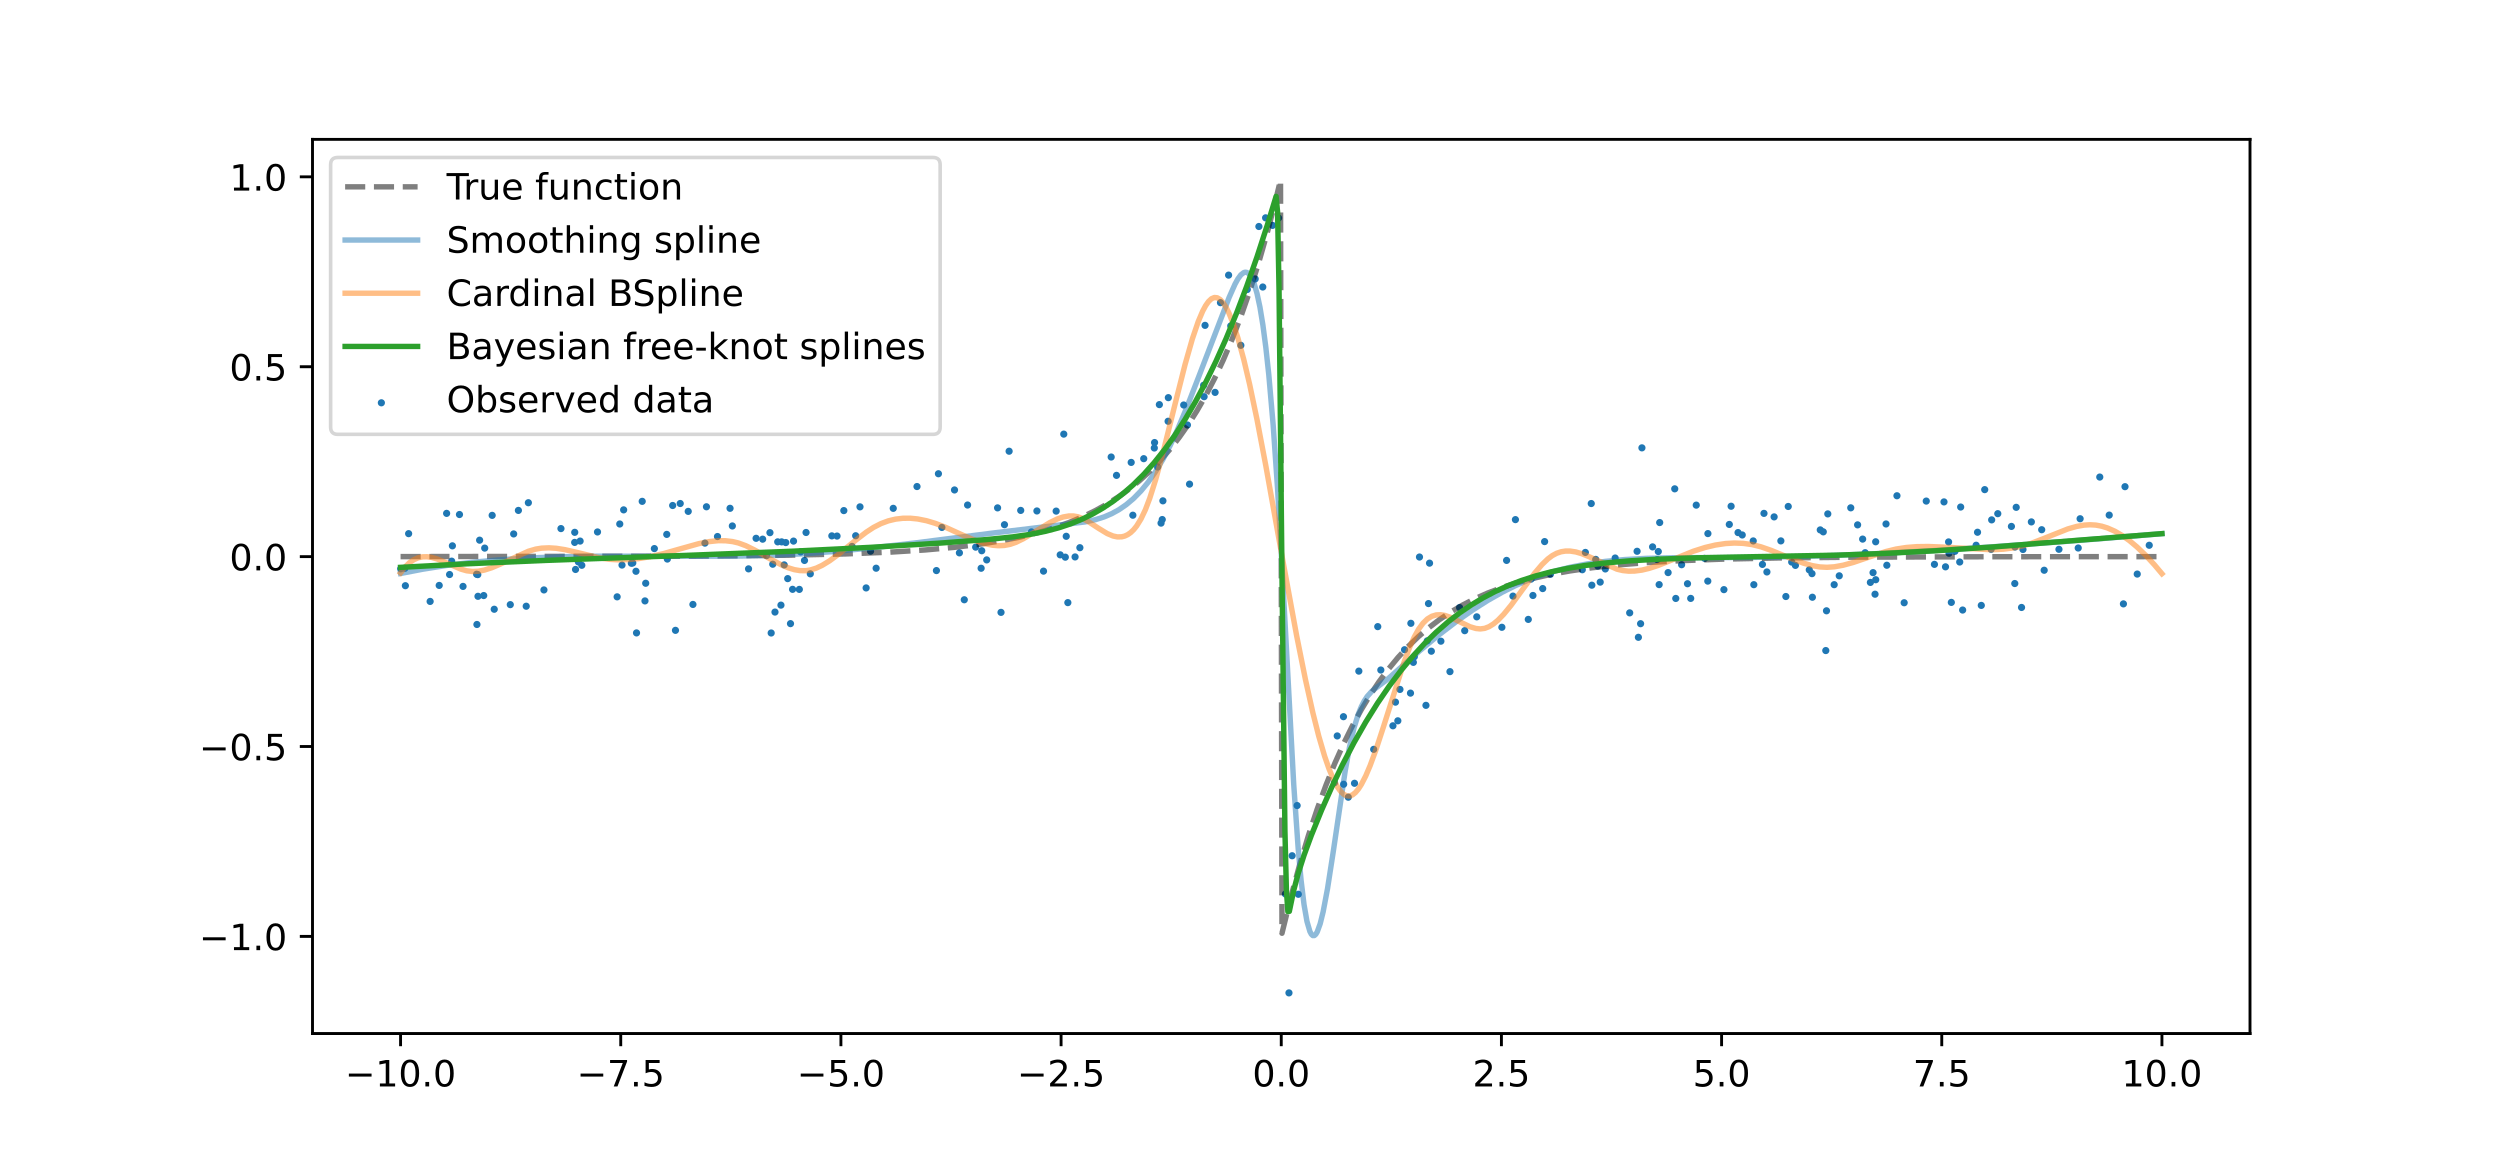 <?xml version="1.0" encoding="utf-8" standalone="no"?>
<!DOCTYPE svg PUBLIC "-//W3C//DTD SVG 1.1//EN"
  "http://www.w3.org/Graphics/SVG/1.1/DTD/svg11.dtd">
<!-- Created with matplotlib (https://matplotlib.org/) -->
<svg height="320.4pt" version="1.1" viewBox="0 0 689.76 320.4" width="689.76pt" xmlns="http://www.w3.org/2000/svg" xmlns:xlink="http://www.w3.org/1999/xlink">
 <defs>
  <style type="text/css">*{stroke-linecap:butt;stroke-linejoin:round;}</style>
 </defs>
 <g id="figure_1">
  <g id="patch_1">
   <path d="M 0 320.4 
L 689.76 320.4 
L 689.76 0 
L 0 0 
z
" style="fill:#ffffff;"/>
  </g>
  <g id="axes_1">
   <g id="patch_2">
    <path d="M 86.22 285.156 
L 620.784 285.156 
L 620.784 38.448 
L 86.22 38.448 
z
" style="fill:#ffffff;"/>
   </g>
   <g id="PathCollection_1">
    <defs>
     <path d="M 0 0.5 
C 0.133 0.5 0.26 0.447 0.354 0.354 
C 0.447 0.26 0.5 0.133 0.5 0 
C 0.5 -0.133 0.447 -0.26 0.354 -0.354 
C 0.26 -0.447 0.133 -0.5 0 -0.5 
C -0.133 -0.5 -0.26 -0.447 -0.354 -0.354 
C -0.447 -0.26 -0.5 -0.133 -0.5 0 
C -0.5 0.133 -0.447 0.26 -0.354 0.354 
C -0.26 0.447 -0.133 0.5 0 0.5 
z
" id="ma431dbfee7" style="stroke:#1f77b4;"/>
    </defs>
    <g clip-path="url(#p8ce310b96d)">
     <use style="fill:#1f77b4;stroke:#1f77b4;" x="540.957" xlink:href="#ma431dbfee7" y="139.893"/>
     <use style="fill:#1f77b4;stroke:#1f77b4;" x="394.128" xlink:href="#ma431dbfee7" y="166.528"/>
     <use style="fill:#1f77b4;stroke:#1f77b4;" x="292.515" xlink:href="#ma431dbfee7" y="153.082"/>
     <use style="fill:#1f77b4;stroke:#1f77b4;" x="439.033" xlink:href="#ma431dbfee7" y="138.929"/>
     <use style="fill:#1f77b4;stroke:#1f77b4;" x="140.791" xlink:href="#ma431dbfee7" y="166.822"/>
     <use style="fill:#1f77b4;stroke:#1f77b4;" x="385.016" xlink:href="#ma431dbfee7" y="193.727"/>
     <use style="fill:#1f77b4;stroke:#1f77b4;" x="468.001" xlink:href="#ma431dbfee7" y="139.369"/>
     <use style="fill:#1f77b4;stroke:#1f77b4;" x="494.336" xlink:href="#ma431dbfee7" y="155.072"/>
     <use style="fill:#1f77b4;stroke:#1f77b4;" x="407.448" xlink:href="#ma431dbfee7" y="170.188"/>
     <use style="fill:#1f77b4;stroke:#1f77b4;" x="414.374" xlink:href="#ma431dbfee7" y="173.071"/>
     <use style="fill:#1f77b4;stroke:#1f77b4;" x="349.187" xlink:href="#ma431dbfee7" y="60.101"/>
     <use style="fill:#1f77b4;stroke:#1f77b4;" x="538.38" xlink:href="#ma431dbfee7" y="166.202"/>
     <use style="fill:#1f77b4;stroke:#1f77b4;" x="516.783" xlink:href="#ma431dbfee7" y="157.991"/>
     <use style="fill:#1f77b4;stroke:#1f77b4;" x="335.247" xlink:href="#ma431dbfee7" y="108.262"/>
     <use style="fill:#1f77b4;stroke:#1f77b4;" x="479.535" xlink:href="#ma431dbfee7" y="146.941"/>
     <use style="fill:#1f77b4;stroke:#1f77b4;" x="185.591" xlink:href="#ma431dbfee7" y="139.469"/>
     <use style="fill:#1f77b4;stroke:#1f77b4;" x="354.644" xlink:href="#ma431dbfee7" y="246.647"/>
     <use style="fill:#1f77b4;stroke:#1f77b4;" x="370.666" xlink:href="#ma431dbfee7" y="197.737"/>
     <use style="fill:#1f77b4;stroke:#1f77b4;" x="436.561" xlink:href="#ma431dbfee7" y="157.191"/>
     <use style="fill:#1f77b4;stroke:#1f77b4;" x="471.217" xlink:href="#ma431dbfee7" y="147.219"/>
     <use style="fill:#1f77b4;stroke:#1f77b4;" x="322.348" xlink:href="#ma431dbfee7" y="109.714"/>
     <use style="fill:#1f77b4;stroke:#1f77b4;" x="246.45" xlink:href="#ma431dbfee7" y="140.251"/>
     <use style="fill:#1f77b4;stroke:#1f77b4;" x="320.666" xlink:href="#ma431dbfee7" y="143.347"/>
     <use style="fill:#1f77b4;stroke:#1f77b4;" x="358.209" xlink:href="#ma431dbfee7" y="246.733"/>
     <use style="fill:#1f77b4;stroke:#1f77b4;" x="545.222" xlink:href="#ma431dbfee7" y="150.436"/>
     <use style="fill:#1f77b4;stroke:#1f77b4;" x="351.095" xlink:href="#ma431dbfee7" y="62.186"/>
     <use style="fill:#1f77b4;stroke:#1f77b4;" x="327.614" xlink:href="#ma431dbfee7" y="117.26"/>
     <use style="fill:#1f77b4;stroke:#1f77b4;" x="585.861" xlink:href="#ma431dbfee7" y="166.612"/>
     <use style="fill:#1f77b4;stroke:#1f77b4;" x="516.048" xlink:href="#ma431dbfee7" y="160.692"/>
     <use style="fill:#1f77b4;stroke:#1f77b4;" x="441.503" xlink:href="#ma431dbfee7" y="160.608"/>
     <use style="fill:#1f77b4;stroke:#1f77b4;" x="293.922" xlink:href="#ma431dbfee7" y="153.725"/>
     <use style="fill:#1f77b4;stroke:#1f77b4;" x="513.912" xlink:href="#ma431dbfee7" y="148.739"/>
     <use style="fill:#1f77b4;stroke:#1f77b4;" x="174.188" xlink:href="#ma431dbfee7" y="155.402"/>
     <use style="fill:#1f77b4;stroke:#1f77b4;" x="380.977" xlink:href="#ma431dbfee7" y="184.862"/>
     <use style="fill:#1f77b4;stroke:#1f77b4;" x="293.5" xlink:href="#ma431dbfee7" y="119.777"/>
     <use style="fill:#1f77b4;stroke:#1f77b4;" x="332.214" xlink:href="#ma431dbfee7" y="109.448"/>
     <use style="fill:#1f77b4;stroke:#1f77b4;" x="503.049" xlink:href="#ma431dbfee7" y="146.74"/>
     <use style="fill:#1f77b4;stroke:#1f77b4;" x="287.912" xlink:href="#ma431dbfee7" y="157.58"/>
     <use style="fill:#1f77b4;stroke:#1f77b4;" x="449.637" xlink:href="#ma431dbfee7" y="169.088"/>
     <use style="fill:#1f77b4;stroke:#1f77b4;" x="270.866" xlink:href="#ma431dbfee7" y="151.951"/>
     <use style="fill:#1f77b4;stroke:#1f77b4;" x="477.124" xlink:href="#ma431dbfee7" y="144.696"/>
     <use style="fill:#1f77b4;stroke:#1f77b4;" x="175.466" xlink:href="#ma431dbfee7" y="157.619"/>
     <use style="fill:#1f77b4;stroke:#1f77b4;" x="573.389" xlink:href="#ma431dbfee7" y="151.196"/>
     <use style="fill:#1f77b4;stroke:#1f77b4;" x="417.434" xlink:href="#ma431dbfee7" y="164.471"/>
     <use style="fill:#1f77b4;stroke:#1f77b4;" x="379.008" xlink:href="#ma431dbfee7" y="206.747"/>
     <use style="fill:#1f77b4;stroke:#1f77b4;" x="463.965" xlink:href="#ma431dbfee7" y="155.805"/>
     <use style="fill:#1f77b4;stroke:#1f77b4;" x="145.777" xlink:href="#ma431dbfee7" y="138.703"/>
     <use style="fill:#1f77b4;stroke:#1f77b4;" x="221.963" xlink:href="#ma431dbfee7" y="154.629"/>
     <use style="fill:#1f77b4;stroke:#1f77b4;" x="491.348" xlink:href="#ma431dbfee7" y="149.234"/>
     <use style="fill:#1f77b4;stroke:#1f77b4;" x="368.949" xlink:href="#ma431dbfee7" y="203.047"/>
     <use style="fill:#1f77b4;stroke:#1f77b4;" x="457.765" xlink:href="#ma431dbfee7" y="161.298"/>
     <use style="fill:#1f77b4;stroke:#1f77b4;" x="172.068" xlink:href="#ma431dbfee7" y="140.674"/>
     <use style="fill:#1f77b4;stroke:#1f77b4;" x="132.329" xlink:href="#ma431dbfee7" y="149.037"/>
     <use style="fill:#1f77b4;stroke:#1f77b4;" x="440.862" xlink:href="#ma431dbfee7" y="156.186"/>
     <use style="fill:#1f77b4;stroke:#1f77b4;" x="394.91" xlink:href="#ma431dbfee7" y="179.671"/>
     <use style="fill:#1f77b4;stroke:#1f77b4;" x="112.744" xlink:href="#ma431dbfee7" y="147.237"/>
     <use style="fill:#1f77b4;stroke:#1f77b4;" x="425.637" xlink:href="#ma431dbfee7" y="162.391"/>
     <use style="fill:#1f77b4;stroke:#1f77b4;" x="455.955" xlink:href="#ma431dbfee7" y="150.887"/>
     <use style="fill:#1f77b4;stroke:#1f77b4;" x="187.676" xlink:href="#ma431dbfee7" y="138.921"/>
     <use style="fill:#1f77b4;stroke:#1f77b4;" x="386.249" xlink:href="#ma431dbfee7" y="190.214"/>
     <use style="fill:#1f77b4;stroke:#1f77b4;" x="589.673" xlink:href="#ma431dbfee7" y="158.386"/>
     <use style="fill:#1f77b4;stroke:#1f77b4;" x="500.044" xlink:href="#ma431dbfee7" y="164.781"/>
     <use style="fill:#1f77b4;stroke:#1f77b4;" x="218.674" xlink:href="#ma431dbfee7" y="162.598"/>
     <use style="fill:#1f77b4;stroke:#1f77b4;" x="563.997" xlink:href="#ma431dbfee7" y="157.333"/>
     <use style="fill:#1f77b4;stroke:#1f77b4;" x="480.69" xlink:href="#ma431dbfee7" y="147.6"/>
     <use style="fill:#1f77b4;stroke:#1f77b4;" x="332.477" xlink:href="#ma431dbfee7" y="89.767"/>
     <use style="fill:#1f77b4;stroke:#1f77b4;" x="216.357" xlink:href="#ma431dbfee7" y="155.857"/>
     <use style="fill:#1f77b4;stroke:#1f77b4;" x="110.545" xlink:href="#ma431dbfee7" y="156.936"/>
     <use style="fill:#1f77b4;stroke:#1f77b4;" x="492.728" xlink:href="#ma431dbfee7" y="164.581"/>
     <use style="fill:#1f77b4;stroke:#1f77b4;" x="427.759" xlink:href="#ma431dbfee7" y="158.459"/>
     <use style="fill:#1f77b4;stroke:#1f77b4;" x="393.79" xlink:href="#ma431dbfee7" y="176.813"/>
     <use style="fill:#1f77b4;stroke:#1f77b4;" x="421.66" xlink:href="#ma431dbfee7" y="170.894"/>
     <use style="fill:#1f77b4;stroke:#1f77b4;" x="212.43" xlink:href="#ma431dbfee7" y="146.963"/>
     <use style="fill:#1f77b4;stroke:#1f77b4;" x="135.791" xlink:href="#ma431dbfee7" y="142.191"/>
     <use style="fill:#1f77b4;stroke:#1f77b4;" x="124.816" xlink:href="#ma431dbfee7" y="150.597"/>
     <use style="fill:#1f77b4;stroke:#1f77b4;" x="275.236" xlink:href="#ma431dbfee7" y="140.124"/>
     <use style="fill:#1f77b4;stroke:#1f77b4;" x="394.417" xlink:href="#ma431dbfee7" y="155.375"/>
     <use style="fill:#1f77b4;stroke:#1f77b4;" x="457.915" xlink:href="#ma431dbfee7" y="144.174"/>
     <use style="fill:#1f77b4;stroke:#1f77b4;" x="558.142" xlink:href="#ma431dbfee7" y="151.607"/>
     <use style="fill:#1f77b4;stroke:#1f77b4;" x="143.026" xlink:href="#ma431dbfee7" y="140.826"/>
     <use style="fill:#1f77b4;stroke:#1f77b4;" x="338.975" xlink:href="#ma431dbfee7" y="75.909"/>
     <use style="fill:#1f77b4;stroke:#1f77b4;" x="418.113" xlink:href="#ma431dbfee7" y="143.366"/>
     <use style="fill:#1f77b4;stroke:#1f77b4;" x="127.749" xlink:href="#ma431dbfee7" y="161.793"/>
     <use style="fill:#1f77b4;stroke:#1f77b4;" x="214.573" xlink:href="#ma431dbfee7" y="149.499"/>
     <use style="fill:#1f77b4;stroke:#1f77b4;" x="208.608" xlink:href="#ma431dbfee7" y="148.521"/>
     <use style="fill:#1f77b4;stroke:#1f77b4;" x="206.528" xlink:href="#ma431dbfee7" y="156.951"/>
     <use style="fill:#1f77b4;stroke:#1f77b4;" x="545.608" xlink:href="#ma431dbfee7" y="146.85"/>
     <use style="fill:#1f77b4;stroke:#1f77b4;" x="389.16" xlink:href="#ma431dbfee7" y="191.236"/>
     <use style="fill:#1f77b4;stroke:#1f77b4;" x="486.262" xlink:href="#ma431dbfee7" y="155.719"/>
     <use style="fill:#1f77b4;stroke:#1f77b4;" x="258.365" xlink:href="#ma431dbfee7" y="157.423"/>
     <use style="fill:#1f77b4;stroke:#1f77b4;" x="170.996" xlink:href="#ma431dbfee7" y="144.573"/>
     <use style="fill:#1f77b4;stroke:#1f77b4;" x="276.184" xlink:href="#ma431dbfee7" y="168.954"/>
     <use style="fill:#1f77b4;stroke:#1f77b4;" x="380.128" xlink:href="#ma431dbfee7" y="172.888"/>
     <use style="fill:#1f77b4;stroke:#1f77b4;" x="404.122" xlink:href="#ma431dbfee7" y="174.007"/>
     <use style="fill:#1f77b4;stroke:#1f77b4;" x="581.94" xlink:href="#ma431dbfee7" y="142.122"/>
     <use style="fill:#1f77b4;stroke:#1f77b4;" x="159.573" xlink:href="#ma431dbfee7" y="155.027"/>
     <use style="fill:#1f77b4;stroke:#1f77b4;" x="131.587" xlink:href="#ma431dbfee7" y="172.297"/>
     <use style="fill:#1f77b4;stroke:#1f77b4;" x="512.521" xlink:href="#ma431dbfee7" y="144.812"/>
     <use style="fill:#1f77b4;stroke:#1f77b4;" x="348.406" xlink:href="#ma431dbfee7" y="79.188"/>
     <use style="fill:#1f77b4;stroke:#1f77b4;" x="510.633" xlink:href="#ma431dbfee7" y="140.112"/>
     <use style="fill:#1f77b4;stroke:#1f77b4;" x="131.502" xlink:href="#ma431dbfee7" y="158.433"/>
     <use style="fill:#1f77b4;stroke:#1f77b4;" x="357.882" xlink:href="#ma431dbfee7" y="222.255"/>
     <use style="fill:#1f77b4;stroke:#1f77b4;" x="483.722" xlink:href="#ma431dbfee7" y="149.245"/>
     <use style="fill:#1f77b4;stroke:#1f77b4;" x="539.385" xlink:href="#ma431dbfee7" y="152.105"/>
     <use style="fill:#1f77b4;stroke:#1f77b4;" x="236.086" xlink:href="#ma431dbfee7" y="147.812"/>
     <use style="fill:#1f77b4;stroke:#1f77b4;" x="355.63" xlink:href="#ma431dbfee7" y="273.942"/>
     <use style="fill:#1f77b4;stroke:#1f77b4;" x="536.355" xlink:href="#ma431dbfee7" y="138.477"/>
     <use style="fill:#1f77b4;stroke:#1f77b4;" x="373.717" xlink:href="#ma431dbfee7" y="216.113"/>
     <use style="fill:#1f77b4;stroke:#1f77b4;" x="272.237" xlink:href="#ma431dbfee7" y="154.478"/>
     <use style="fill:#1f77b4;stroke:#1f77b4;" x="191.18" xlink:href="#ma431dbfee7" y="166.768"/>
     <use style="fill:#1f77b4;stroke:#1f77b4;" x="189.884" xlink:href="#ma431dbfee7" y="141.09"/>
     <use style="fill:#1f77b4;stroke:#1f77b4;" x="489.488" xlink:href="#ma431dbfee7" y="142.612"/>
     <use style="fill:#1f77b4;stroke:#1f77b4;" x="286.089" xlink:href="#ma431dbfee7" y="140.976"/>
     <use style="fill:#1f77b4;stroke:#1f77b4;" x="579.336" xlink:href="#ma431dbfee7" y="131.621"/>
     <use style="fill:#1f77b4;stroke:#1f77b4;" x="568.072" xlink:href="#ma431dbfee7" y="151.557"/>
     <use style="fill:#1f77b4;stroke:#1f77b4;" x="457.257" xlink:href="#ma431dbfee7" y="154.41"/>
     <use style="fill:#1f77b4;stroke:#1f77b4;" x="451.681" xlink:href="#ma431dbfee7" y="152.1"/>
     <use style="fill:#1f77b4;stroke:#1f77b4;" x="296.616" xlink:href="#ma431dbfee7" y="153.66"/>
     <use style="fill:#1f77b4;stroke:#1f77b4;" x="210.422" xlink:href="#ma431dbfee7" y="148.761"/>
     <use style="fill:#1f77b4;stroke:#1f77b4;" x="264.704" xlink:href="#ma431dbfee7" y="152.536"/>
     <use style="fill:#1f77b4;stroke:#1f77b4;" x="318.552" xlink:href="#ma431dbfee7" y="122.1"/>
     <use style="fill:#1f77b4;stroke:#1f77b4;" x="493.383" xlink:href="#ma431dbfee7" y="139.737"/>
     <use style="fill:#1f77b4;stroke:#1f77b4;" x="402.701" xlink:href="#ma431dbfee7" y="167.629"/>
     <use style="fill:#1f77b4;stroke:#1f77b4;" x="452.038" xlink:href="#ma431dbfee7" y="175.835"/>
     <use style="fill:#1f77b4;stroke:#1f77b4;" x="389.948" xlink:href="#ma431dbfee7" y="182.747"/>
     <use style="fill:#1f77b4;stroke:#1f77b4;" x="124.042" xlink:href="#ma431dbfee7" y="158.513"/>
     <use style="fill:#1f77b4;stroke:#1f77b4;" x="222.393" xlink:href="#ma431dbfee7" y="146.914"/>
     <use style="fill:#1f77b4;stroke:#1f77b4;" x="164.854" xlink:href="#ma431dbfee7" y="146.769"/>
     <use style="fill:#1f77b4;stroke:#1f77b4;" x="352.766" xlink:href="#ma431dbfee7" y="60.147"/>
     <use style="fill:#1f77b4;stroke:#1f77b4;" x="422.943" xlink:href="#ma431dbfee7" y="164.293"/>
     <use style="fill:#1f77b4;stroke:#1f77b4;" x="520.586" xlink:href="#ma431dbfee7" y="155.954"/>
     <use style="fill:#1f77b4;stroke:#1f77b4;" x="294.624" xlink:href="#ma431dbfee7" y="166.266"/>
     <use style="fill:#1f77b4;stroke:#1f77b4;" x="517.522" xlink:href="#ma431dbfee7" y="159.949"/>
     <use style="fill:#1f77b4;stroke:#1f77b4;" x="452.646" xlink:href="#ma431dbfee7" y="172.079"/>
     <use style="fill:#1f77b4;stroke:#1f77b4;" x="440.268" xlink:href="#ma431dbfee7" y="154.341"/>
     <use style="fill:#1f77b4;stroke:#1f77b4;" x="123.225" xlink:href="#ma431dbfee7" y="141.641"/>
     <use style="fill:#1f77b4;stroke:#1f77b4;" x="124.619" xlink:href="#ma431dbfee7" y="154.825"/>
     <use style="fill:#1f77b4;stroke:#1f77b4;" x="339.569" xlink:href="#ma431dbfee7" y="89.919"/>
     <use style="fill:#1f77b4;stroke:#1f77b4;" x="218.938" xlink:href="#ma431dbfee7" y="149.291"/>
     <use style="fill:#1f77b4;stroke:#1f77b4;" x="213.203" xlink:href="#ma431dbfee7" y="155.671"/>
     <use style="fill:#1f77b4;stroke:#1f77b4;" x="133.461" xlink:href="#ma431dbfee7" y="164.315"/>
     <use style="fill:#1f77b4;stroke:#1f77b4;" x="150.075" xlink:href="#ma431dbfee7" y="162.764"/>
     <use style="fill:#1f77b4;stroke:#1f77b4;" x="320.338" xlink:href="#ma431dbfee7" y="144.33"/>
     <use style="fill:#1f77b4;stroke:#1f77b4;" x="477.62" xlink:href="#ma431dbfee7" y="139.674"/>
     <use style="fill:#1f77b4;stroke:#1f77b4;" x="111.844" xlink:href="#ma431dbfee7" y="161.597"/>
     <use style="fill:#1f77b4;stroke:#1f77b4;" x="121.178" xlink:href="#ma431dbfee7" y="161.518"/>
     <use style="fill:#1f77b4;stroke:#1f77b4;" x="499.936" xlink:href="#ma431dbfee7" y="158.269"/>
     <use style="fill:#1f77b4;stroke:#1f77b4;" x="186.366" xlink:href="#ma431dbfee7" y="173.914"/>
     <use style="fill:#1f77b4;stroke:#1f77b4;" x="400.05" xlink:href="#ma431dbfee7" y="185.306"/>
     <use style="fill:#1f77b4;stroke:#1f77b4;" x="202.057" xlink:href="#ma431dbfee7" y="145.115"/>
     <use style="fill:#1f77b4;stroke:#1f77b4;" x="194.914" xlink:href="#ma431dbfee7" y="139.823"/>
     <use style="fill:#1f77b4;stroke:#1f77b4;" x="241.728" xlink:href="#ma431dbfee7" y="156.773"/>
     <use style="fill:#1f77b4;stroke:#1f77b4;" x="384.318" xlink:href="#ma431dbfee7" y="200.248"/>
     <use style="fill:#1f77b4;stroke:#1f77b4;" x="356.501" xlink:href="#ma431dbfee7" y="236.103"/>
     <use style="fill:#1f77b4;stroke:#1f77b4;" x="118.675" xlink:href="#ma431dbfee7" y="165.935"/>
     <use style="fill:#1f77b4;stroke:#1f77b4;" x="197.958" xlink:href="#ma431dbfee7" y="148.031"/>
     <use style="fill:#1f77b4;stroke:#1f77b4;" x="586.297" xlink:href="#ma431dbfee7" y="134.276"/>
     <use style="fill:#1f77b4;stroke:#1f77b4;" x="281.62" xlink:href="#ma431dbfee7" y="140.823"/>
     <use style="fill:#1f77b4;stroke:#1f77b4;" x="158.793" xlink:href="#ma431dbfee7" y="157.115"/>
     <use style="fill:#1f77b4;stroke:#1f77b4;" x="174.587" xlink:href="#ma431dbfee7" y="155.315"/>
     <use style="fill:#1f77b4;stroke:#1f77b4;" x="158.556" xlink:href="#ma431dbfee7" y="149.652"/>
     <use style="fill:#1f77b4;stroke:#1f77b4;" x="240.187" xlink:href="#ma431dbfee7" y="152.078"/>
     <use style="fill:#1f77b4;stroke:#1f77b4;" x="266.049" xlink:href="#ma431dbfee7" y="165.475"/>
     <use style="fill:#1f77b4;stroke:#1f77b4;" x="111.716" xlink:href="#ma431dbfee7" y="156.796"/>
     <use style="fill:#1f77b4;stroke:#1f77b4;" x="258.916" xlink:href="#ma431dbfee7" y="130.708"/>
     <use style="fill:#1f77b4;stroke:#1f77b4;" x="547.591" xlink:href="#ma431dbfee7" y="135.091"/>
     <use style="fill:#1f77b4;stroke:#1f77b4;" x="422.42" xlink:href="#ma431dbfee7" y="159.782"/>
     <use style="fill:#1f77b4;stroke:#1f77b4;" x="312.558" xlink:href="#ma431dbfee7" y="142.149"/>
     <use style="fill:#1f77b4;stroke:#1f77b4;" x="439.194" xlink:href="#ma431dbfee7" y="161.459"/>
     <use style="fill:#1f77b4;stroke:#1f77b4;" x="171.615" xlink:href="#ma431dbfee7" y="155.902"/>
     <use style="fill:#1f77b4;stroke:#1f77b4;" x="319.395" xlink:href="#ma431dbfee7" y="128.839"/>
     <use style="fill:#1f77b4;stroke:#1f77b4;" x="486.688" xlink:href="#ma431dbfee7" y="141.643"/>
     <use style="fill:#1f77b4;stroke:#1f77b4;" x="471.188" xlink:href="#ma431dbfee7" y="160.332"/>
     <use style="fill:#1f77b4;stroke:#1f77b4;" x="158.574" xlink:href="#ma431dbfee7" y="146.87"/>
     <use style="fill:#1f77b4;stroke:#1f77b4;" x="470.318" xlink:href="#ma431dbfee7" y="154.061"/>
     <use style="fill:#1f77b4;stroke:#1f77b4;" x="391.641" xlink:href="#ma431dbfee7" y="153.685"/>
     <use style="fill:#1f77b4;stroke:#1f77b4;" x="370.72" xlink:href="#ma431dbfee7" y="216.379"/>
     <use style="fill:#1f77b4;stroke:#1f77b4;" x="126.77" xlink:href="#ma431dbfee7" y="141.957"/>
     <use style="fill:#1f77b4;stroke:#1f77b4;" x="503.937" xlink:href="#ma431dbfee7" y="168.521"/>
     <use style="fill:#1f77b4;stroke:#1f77b4;" x="537.624" xlink:href="#ma431dbfee7" y="149.519"/>
     <use style="fill:#1f77b4;stroke:#1f77b4;" x="536.773" xlink:href="#ma431dbfee7" y="156.391"/>
     <use style="fill:#1f77b4;stroke:#1f77b4;" x="215.467" xlink:href="#ma431dbfee7" y="166.959"/>
     <use style="fill:#1f77b4;stroke:#1f77b4;" x="177.951" xlink:href="#ma431dbfee7" y="165.795"/>
     <use style="fill:#1f77b4;stroke:#1f77b4;" x="502.218" xlink:href="#ma431dbfee7" y="146.203"/>
     <use style="fill:#1f77b4;stroke:#1f77b4;" x="160.521" xlink:href="#ma431dbfee7" y="155.966"/>
     <use style="fill:#1f77b4;stroke:#1f77b4;" x="537.745" xlink:href="#ma431dbfee7" y="152.641"/>
     <use style="fill:#1f77b4;stroke:#1f77b4;" x="465.589" xlink:href="#ma431dbfee7" y="161.054"/>
     <use style="fill:#1f77b4;stroke:#1f77b4;" x="344.132" xlink:href="#ma431dbfee7" y="79.875"/>
     <use style="fill:#1f77b4;stroke:#1f77b4;" x="145.186" xlink:href="#ma431dbfee7" y="167.259"/>
     <use style="fill:#1f77b4;stroke:#1f77b4;" x="517.329" xlink:href="#ma431dbfee7" y="163.944"/>
     <use style="fill:#1f77b4;stroke:#1f77b4;" x="462.354" xlink:href="#ma431dbfee7" y="165.111"/>
     <use style="fill:#1f77b4;stroke:#1f77b4;" x="170.27" xlink:href="#ma431dbfee7" y="164.67"/>
     <use style="fill:#1f77b4;stroke:#1f77b4;" x="263.352" xlink:href="#ma431dbfee7" y="135.181"/>
     <use style="fill:#1f77b4;stroke:#1f77b4;" x="235.096" xlink:href="#ma431dbfee7" y="150.763"/>
     <use style="fill:#1f77b4;stroke:#1f77b4;" x="218.101" xlink:href="#ma431dbfee7" y="172.063"/>
     <use style="fill:#1f77b4;stroke:#1f77b4;" x="342.353" xlink:href="#ma431dbfee7" y="95.276"/>
     <use style="fill:#1f77b4;stroke:#1f77b4;" x="217.33" xlink:href="#ma431dbfee7" y="159.644"/>
     <use style="fill:#1f77b4;stroke:#1f77b4;" x="312.099" xlink:href="#ma431dbfee7" y="127.58"/>
     <use style="fill:#1f77b4;stroke:#1f77b4;" x="306.578" xlink:href="#ma431dbfee7" y="126.095"/>
     <use style="fill:#1f77b4;stroke:#1f77b4;" x="318.478" xlink:href="#ma431dbfee7" y="123.606"/>
     <use style="fill:#1f77b4;stroke:#1f77b4;" x="549.358" xlink:href="#ma431dbfee7" y="151.563"/>
     <use style="fill:#1f77b4;stroke:#1f77b4;" x="277.138" xlink:href="#ma431dbfee7" y="144.763"/>
     <use style="fill:#1f77b4;stroke:#1f77b4;" x="160.055" xlink:href="#ma431dbfee7" y="149.285"/>
     <use style="fill:#1f77b4;stroke:#1f77b4;" x="371.993" xlink:href="#ma431dbfee7" y="219.954"/>
     <use style="fill:#1f77b4;stroke:#1f77b4;" x="453.015" xlink:href="#ma431dbfee7" y="123.564"/>
     <use style="fill:#1f77b4;stroke:#1f77b4;" x="540.695" xlink:href="#ma431dbfee7" y="155.061"/>
     <use style="fill:#1f77b4;stroke:#1f77b4;" x="506.057" xlink:href="#ma431dbfee7" y="161.314"/>
     <use style="fill:#1f77b4;stroke:#1f77b4;" x="520.361" xlink:href="#ma431dbfee7" y="144.565"/>
     <use style="fill:#1f77b4;stroke:#1f77b4;" x="284.586" xlink:href="#ma431dbfee7" y="146.763"/>
     <use style="fill:#1f77b4;stroke:#1f77b4;" x="523.377" xlink:href="#ma431dbfee7" y="136.78"/>
     <use style="fill:#1f77b4;stroke:#1f77b4;" x="499.185" xlink:href="#ma431dbfee7" y="157.226"/>
     <use style="fill:#1f77b4;stroke:#1f77b4;" x="183.962" xlink:href="#ma431dbfee7" y="147.441"/>
     <use style="fill:#1f77b4;stroke:#1f77b4;" x="475.635" xlink:href="#ma431dbfee7" y="162.683"/>
     <use style="fill:#1f77b4;stroke:#1f77b4;" x="326.591" xlink:href="#ma431dbfee7" y="111.743"/>
     <use style="fill:#1f77b4;stroke:#1f77b4;" x="336.734" xlink:href="#ma431dbfee7" y="83.509"/>
     <use style="fill:#1f77b4;stroke:#1f77b4;" x="368.187" xlink:href="#ma431dbfee7" y="215.952"/>
     <use style="fill:#1f77b4;stroke:#1f77b4;" x="437.41" xlink:href="#ma431dbfee7" y="152.416"/>
     <use style="fill:#1f77b4;stroke:#1f77b4;" x="554.959" xlink:href="#ma431dbfee7" y="145.242"/>
     <use style="fill:#1f77b4;stroke:#1f77b4;" x="211.479" xlink:href="#ma431dbfee7" y="153.293"/>
     <use style="fill:#1f77b4;stroke:#1f77b4;" x="141.724" xlink:href="#ma431dbfee7" y="147.315"/>
     <use style="fill:#1f77b4;stroke:#1f77b4;" x="270.696" xlink:href="#ma431dbfee7" y="156.782"/>
     <use style="fill:#1f77b4;stroke:#1f77b4;" x="487.497" xlink:href="#ma431dbfee7" y="157.806"/>
     <use style="fill:#1f77b4;stroke:#1f77b4;" x="253.003" xlink:href="#ma431dbfee7" y="134.238"/>
     <use style="fill:#1f77b4;stroke:#1f77b4;" x="278.419" xlink:href="#ma431dbfee7" y="124.492"/>
     <use style="fill:#1f77b4;stroke:#1f77b4;" x="223.567" xlink:href="#ma431dbfee7" y="158.32"/>
     <use style="fill:#1f77b4;stroke:#1f77b4;" x="555.886" xlink:href="#ma431dbfee7" y="160.998"/>
     <use style="fill:#1f77b4;stroke:#1f77b4;" x="291.397" xlink:href="#ma431dbfee7" y="141.017"/>
     <use style="fill:#1f77b4;stroke:#1f77b4;" x="541.503" xlink:href="#ma431dbfee7" y="168.312"/>
     <use style="fill:#1f77b4;stroke:#1f77b4;" x="322.286" xlink:href="#ma431dbfee7" y="116.229"/>
     <use style="fill:#1f77b4;stroke:#1f77b4;" x="445.629" xlink:href="#ma431dbfee7" y="153.962"/>
     <use style="fill:#1f77b4;stroke:#1f77b4;" x="212.771" xlink:href="#ma431dbfee7" y="174.644"/>
     <use style="fill:#1f77b4;stroke:#1f77b4;" x="154.77" xlink:href="#ma431dbfee7" y="145.839"/>
     <use style="fill:#1f77b4;stroke:#1f77b4;" x="549.51" xlink:href="#ma431dbfee7" y="143.436"/>
     <use style="fill:#1f77b4;stroke:#1f77b4;" x="462.066" xlink:href="#ma431dbfee7" y="134.871"/>
     <use style="fill:#1f77b4;stroke:#1f77b4;" x="133.733" xlink:href="#ma431dbfee7" y="151.226"/>
     <use style="fill:#1f77b4;stroke:#1f77b4;" x="238.967" xlink:href="#ma431dbfee7" y="162.211"/>
     <use style="fill:#1f77b4;stroke:#1f77b4;" x="232.817" xlink:href="#ma431dbfee7" y="140.874"/>
     <use style="fill:#1f77b4;stroke:#1f77b4;" x="495.361" xlink:href="#ma431dbfee7" y="155.993"/>
     <use style="fill:#1f77b4;stroke:#1f77b4;" x="533.72" xlink:href="#ma431dbfee7" y="155.709"/>
     <use style="fill:#1f77b4;stroke:#1f77b4;" x="555.94" xlink:href="#ma431dbfee7" y="150.928"/>
     <use style="fill:#1f77b4;stroke:#1f77b4;" x="390.221" xlink:href="#ma431dbfee7" y="181.189"/>
     <use style="fill:#1f77b4;stroke:#1f77b4;" x="483.889" xlink:href="#ma431dbfee7" y="161.315"/>
     <use style="fill:#1f77b4;stroke:#1f77b4;" x="319.873" xlink:href="#ma431dbfee7" y="111.634"/>
     <use style="fill:#1f77b4;stroke:#1f77b4;" x="507.456" xlink:href="#ma431dbfee7" y="158.87"/>
     <use style="fill:#1f77b4;stroke:#1f77b4;" x="194.491" xlink:href="#ma431dbfee7" y="149.848"/>
     <use style="fill:#1f77b4;stroke:#1f77b4;" x="556.279" xlink:href="#ma431dbfee7" y="139.973"/>
     <use style="fill:#1f77b4;stroke:#1f77b4;" x="563.313" xlink:href="#ma431dbfee7" y="146.151"/>
     <use style="fill:#1f77b4;stroke:#1f77b4;" x="531.462" xlink:href="#ma431dbfee7" y="138.248"/>
     <use style="fill:#1f77b4;stroke:#1f77b4;" x="328.198" xlink:href="#ma431dbfee7" y="133.575"/>
     <use style="fill:#1f77b4;stroke:#1f77b4;" x="215.67" xlink:href="#ma431dbfee7" y="149.506"/>
     <use style="fill:#1f77b4;stroke:#1f77b4;" x="180.542" xlink:href="#ma431dbfee7" y="151.355"/>
     <use style="fill:#1f77b4;stroke:#1f77b4;" x="220.537" xlink:href="#ma431dbfee7" y="162.615"/>
     <use style="fill:#1f77b4;stroke:#1f77b4;" x="308.05" xlink:href="#ma431dbfee7" y="131.156"/>
     <use style="fill:#1f77b4;stroke:#1f77b4;" x="213.821" xlink:href="#ma431dbfee7" y="168.87"/>
     <use style="fill:#1f77b4;stroke:#1f77b4;" x="131.877" xlink:href="#ma431dbfee7" y="164.523"/>
     <use style="fill:#1f77b4;stroke:#1f77b4;" x="216.797" xlink:href="#ma431dbfee7" y="149.695"/>
     <use style="fill:#1f77b4;stroke:#1f77b4;" x="560.46" xlink:href="#ma431dbfee7" y="143.995"/>
     <use style="fill:#1f77b4;stroke:#1f77b4;" x="320.854" xlink:href="#ma431dbfee7" y="138.182"/>
     <use style="fill:#1f77b4;stroke:#1f77b4;" x="136.361" xlink:href="#ma431dbfee7" y="168.095"/>
     <use style="fill:#1f77b4;stroke:#1f77b4;" x="466.472" xlink:href="#ma431dbfee7" y="165.1"/>
     <use style="fill:#1f77b4;stroke:#1f77b4;" x="460.235" xlink:href="#ma431dbfee7" y="157.979"/>
     <use style="fill:#1f77b4;stroke:#1f77b4;" x="201.423" xlink:href="#ma431dbfee7" y="140.243"/>
     <use style="fill:#1f77b4;stroke:#1f77b4;" x="346.309" xlink:href="#ma431dbfee7" y="76.958"/>
     <use style="fill:#1f77b4;stroke:#1f77b4;" x="332.082" xlink:href="#ma431dbfee7" y="106.295"/>
     <use style="fill:#1f77b4;stroke:#1f77b4;" x="426.166" xlink:href="#ma431dbfee7" y="149.426"/>
     <use style="fill:#1f77b4;stroke:#1f77b4;" x="175.618" xlink:href="#ma431dbfee7" y="174.622"/>
     <use style="fill:#1f77b4;stroke:#1f77b4;" x="230.941" xlink:href="#ma431dbfee7" y="147.9"/>
     <use style="fill:#1f77b4;stroke:#1f77b4;" x="385.668" xlink:href="#ma431dbfee7" y="198.875"/>
     <use style="fill:#1f77b4;stroke:#1f77b4;" x="374.908" xlink:href="#ma431dbfee7" y="185.165"/>
     <use style="fill:#1f77b4;stroke:#1f77b4;" x="503.744" xlink:href="#ma431dbfee7" y="179.491"/>
     <use style="fill:#1f77b4;stroke:#1f77b4;" x="347.334" xlink:href="#ma431dbfee7" y="62.489"/>
     <use style="fill:#1f77b4;stroke:#1f77b4;" x="546.647" xlink:href="#ma431dbfee7" y="167.035"/>
     <use style="fill:#1f77b4;stroke:#1f77b4;" x="237.275" xlink:href="#ma431dbfee7" y="139.844"/>
     <use style="fill:#1f77b4;stroke:#1f77b4;" x="504.296" xlink:href="#ma431dbfee7" y="141.787"/>
     <use style="fill:#1f77b4;stroke:#1f77b4;" x="177.188" xlink:href="#ma431dbfee7" y="138.322"/>
     <use style="fill:#1f77b4;stroke:#1f77b4;" x="442.912" xlink:href="#ma431dbfee7" y="156.975"/>
     <use style="fill:#1f77b4;stroke:#1f77b4;" x="297.943" xlink:href="#ma431dbfee7" y="151.111"/>
     <use style="fill:#1f77b4;stroke:#1f77b4;" x="557.752" xlink:href="#ma431dbfee7" y="167.6"/>
     <use style="fill:#1f77b4;stroke:#1f77b4;" x="517.507" xlink:href="#ma431dbfee7" y="149.478"/>
     <use style="fill:#1f77b4;stroke:#1f77b4;" x="178.152" xlink:href="#ma431dbfee7" y="160.924"/>
     <use style="fill:#1f77b4;stroke:#1f77b4;" x="294.178" xlink:href="#ma431dbfee7" y="147.967"/>
     <use style="fill:#1f77b4;stroke:#1f77b4;" x="573.913" xlink:href="#ma431dbfee7" y="143.123"/>
     <use style="fill:#1f77b4;stroke:#1f77b4;" x="514.606" xlink:href="#ma431dbfee7" y="152.494"/>
     <use style="fill:#1f77b4;stroke:#1f77b4;" x="266.961" xlink:href="#ma431dbfee7" y="139.339"/>
     <use style="fill:#1f77b4;stroke:#1f77b4;" x="415.675" xlink:href="#ma431dbfee7" y="154.616"/>
     <use style="fill:#1f77b4;stroke:#1f77b4;" x="220.882" xlink:href="#ma431dbfee7" y="152.266"/>
     <use style="fill:#1f77b4;stroke:#1f77b4;" x="457.529" xlink:href="#ma431dbfee7" y="152.168"/>
     <use style="fill:#1f77b4;stroke:#1f77b4;" x="387.52" xlink:href="#ma431dbfee7" y="179.262"/>
     <use style="fill:#1f77b4;stroke:#1f77b4;" x="315.561" xlink:href="#ma431dbfee7" y="126.549"/>
     <use style="fill:#1f77b4;stroke:#1f77b4;" x="393.426" xlink:href="#ma431dbfee7" y="194.608"/>
     <use style="fill:#1f77b4;stroke:#1f77b4;" x="184.12" xlink:href="#ma431dbfee7" y="154.244"/>
     <use style="fill:#1f77b4;stroke:#1f77b4;" x="389.265" xlink:href="#ma431dbfee7" y="171.973"/>
     <use style="fill:#1f77b4;stroke:#1f77b4;" x="551.197" xlink:href="#ma431dbfee7" y="141.725"/>
     <use style="fill:#1f77b4;stroke:#1f77b4;" x="259.866" xlink:href="#ma431dbfee7" y="145.527"/>
     <use style="fill:#1f77b4;stroke:#1f77b4;" x="269.192" xlink:href="#ma431dbfee7" y="150.958"/>
     <use style="fill:#1f77b4;stroke:#1f77b4;" x="229.508" xlink:href="#ma431dbfee7" y="147.848"/>
     <use style="fill:#1f77b4;stroke:#1f77b4;" x="525.369" xlink:href="#ma431dbfee7" y="166.3"/>
     <use style="fill:#1f77b4;stroke:#1f77b4;" x="397.548" xlink:href="#ma431dbfee7" y="176.904"/>
     <use style="fill:#1f77b4;stroke:#1f77b4;" x="131.824" xlink:href="#ma431dbfee7" y="158.539"/>
     <use style="fill:#1f77b4;stroke:#1f77b4;" x="592.982" xlink:href="#ma431dbfee7" y="150.442"/>
    </g>
   </g>
   <g id="matplotlib.axis_1">
    <g id="xtick_1">
     <g id="line2d_1">
      <defs>
       <path d="M 0 0 
L 0 3.5 
" id="md90f6d51fa" style="stroke:#000000;stroke-width:0.8;"/>
      </defs>
      <g>
       <use style="stroke:#000000;stroke-width:0.8;" x="110.518" xlink:href="#md90f6d51fa" y="285.156"/>
      </g>
     </g>
     <g id="text_1">
      <!-- −10.0 -->
      <g transform="translate(95.196 299.754)scale(0.1 -0.1)">
       <defs>
        <path d="M 10.594 35.5 
L 73.188 35.5 
L 73.188 27.203 
L 10.594 27.203 
z
" id="DejaVuSans-8722"/>
        <path d="M 12.406 8.297 
L 28.516 8.297 
L 28.516 63.922 
L 10.984 60.406 
L 10.984 69.391 
L 28.422 72.906 
L 38.281 72.906 
L 38.281 8.297 
L 54.391 8.297 
L 54.391 0 
L 12.406 0 
z
" id="DejaVuSans-49"/>
        <path d="M 31.781 66.406 
Q 24.172 66.406 20.328 58.906 
Q 16.5 51.422 16.5 36.375 
Q 16.5 21.391 20.328 13.891 
Q 24.172 6.391 31.781 6.391 
Q 39.453 6.391 43.281 13.891 
Q 47.125 21.391 47.125 36.375 
Q 47.125 51.422 43.281 58.906 
Q 39.453 66.406 31.781 66.406 
z
M 31.781 74.219 
Q 44.047 74.219 50.516 64.516 
Q 56.984 54.828 56.984 36.375 
Q 56.984 17.969 50.516 8.266 
Q 44.047 -1.422 31.781 -1.422 
Q 19.531 -1.422 13.062 8.266 
Q 6.594 17.969 6.594 36.375 
Q 6.594 54.828 13.062 64.516 
Q 19.531 74.219 31.781 74.219 
z
" id="DejaVuSans-48"/>
        <path d="M 10.688 12.406 
L 21 12.406 
L 21 0 
L 10.688 0 
z
" id="DejaVuSans-46"/>
       </defs>
       <use xlink:href="#DejaVuSans-8722"/>
       <use x="83.789" xlink:href="#DejaVuSans-49"/>
       <use x="147.412" xlink:href="#DejaVuSans-48"/>
       <use x="211.035" xlink:href="#DejaVuSans-46"/>
       <use x="242.822" xlink:href="#DejaVuSans-48"/>
      </g>
     </g>
    </g>
    <g id="xtick_2">
     <g id="line2d_2">
      <g>
       <use style="stroke:#000000;stroke-width:0.8;" x="171.264" xlink:href="#md90f6d51fa" y="285.156"/>
      </g>
     </g>
     <g id="text_2">
      <!-- −7.5 -->
      <g transform="translate(159.123 299.754)scale(0.1 -0.1)">
       <defs>
        <path d="M 8.203 72.906 
L 55.078 72.906 
L 55.078 68.703 
L 28.609 0 
L 18.312 0 
L 43.219 64.594 
L 8.203 64.594 
z
" id="DejaVuSans-55"/>
        <path d="M 10.797 72.906 
L 49.516 72.906 
L 49.516 64.594 
L 19.828 64.594 
L 19.828 46.734 
Q 21.969 47.469 24.109 47.828 
Q 26.266 48.188 28.422 48.188 
Q 40.625 48.188 47.75 41.5 
Q 54.891 34.812 54.891 23.391 
Q 54.891 11.625 47.562 5.094 
Q 40.234 -1.422 26.906 -1.422 
Q 22.312 -1.422 17.547 -0.641 
Q 12.797 0.141 7.719 1.703 
L 7.719 11.625 
Q 12.109 9.234 16.797 8.062 
Q 21.484 6.891 26.703 6.891 
Q 35.156 6.891 40.078 11.328 
Q 45.016 15.766 45.016 23.391 
Q 45.016 31 40.078 35.438 
Q 35.156 39.891 26.703 39.891 
Q 22.75 39.891 18.812 39.016 
Q 14.891 38.141 10.797 36.281 
z
" id="DejaVuSans-53"/>
       </defs>
       <use xlink:href="#DejaVuSans-8722"/>
       <use x="83.789" xlink:href="#DejaVuSans-55"/>
       <use x="147.412" xlink:href="#DejaVuSans-46"/>
       <use x="179.199" xlink:href="#DejaVuSans-53"/>
      </g>
     </g>
    </g>
    <g id="xtick_3">
     <g id="line2d_3">
      <g>
       <use style="stroke:#000000;stroke-width:0.8;" x="232.01" xlink:href="#md90f6d51fa" y="285.156"/>
      </g>
     </g>
     <g id="text_3">
      <!-- −5.0 -->
      <g transform="translate(219.869 299.754)scale(0.1 -0.1)">
       <use xlink:href="#DejaVuSans-8722"/>
       <use x="83.789" xlink:href="#DejaVuSans-53"/>
       <use x="147.412" xlink:href="#DejaVuSans-46"/>
       <use x="179.199" xlink:href="#DejaVuSans-48"/>
      </g>
     </g>
    </g>
    <g id="xtick_4">
     <g id="line2d_4">
      <g>
       <use style="stroke:#000000;stroke-width:0.8;" x="292.756" xlink:href="#md90f6d51fa" y="285.156"/>
      </g>
     </g>
     <g id="text_4">
      <!-- −2.5 -->
      <g transform="translate(280.615 299.754)scale(0.1 -0.1)">
       <defs>
        <path d="M 19.188 8.297 
L 53.609 8.297 
L 53.609 0 
L 7.328 0 
L 7.328 8.297 
Q 12.938 14.109 22.625 23.891 
Q 32.328 33.688 34.812 36.531 
Q 39.547 41.844 41.422 45.531 
Q 43.312 49.219 43.312 52.781 
Q 43.312 58.594 39.234 62.25 
Q 35.156 65.922 28.609 65.922 
Q 23.969 65.922 18.812 64.312 
Q 13.672 62.703 7.812 59.422 
L 7.812 69.391 
Q 13.766 71.781 18.938 73 
Q 24.125 74.219 28.422 74.219 
Q 39.75 74.219 46.484 68.547 
Q 53.219 62.891 53.219 53.422 
Q 53.219 48.922 51.531 44.891 
Q 49.859 40.875 45.406 35.406 
Q 44.188 33.984 37.641 27.219 
Q 31.109 20.453 19.188 8.297 
z
" id="DejaVuSans-50"/>
       </defs>
       <use xlink:href="#DejaVuSans-8722"/>
       <use x="83.789" xlink:href="#DejaVuSans-50"/>
       <use x="147.412" xlink:href="#DejaVuSans-46"/>
       <use x="179.199" xlink:href="#DejaVuSans-53"/>
      </g>
     </g>
    </g>
    <g id="xtick_5">
     <g id="line2d_5">
      <g>
       <use style="stroke:#000000;stroke-width:0.8;" x="353.502" xlink:href="#md90f6d51fa" y="285.156"/>
      </g>
     </g>
     <g id="text_5">
      <!-- 0.0 -->
      <g transform="translate(345.55 299.754)scale(0.1 -0.1)">
       <use xlink:href="#DejaVuSans-48"/>
       <use x="63.623" xlink:href="#DejaVuSans-46"/>
       <use x="95.41" xlink:href="#DejaVuSans-48"/>
      </g>
     </g>
    </g>
    <g id="xtick_6">
     <g id="line2d_6">
      <g>
       <use style="stroke:#000000;stroke-width:0.8;" x="414.248" xlink:href="#md90f6d51fa" y="285.156"/>
      </g>
     </g>
     <g id="text_6">
      <!-- 2.5 -->
      <g transform="translate(406.296 299.754)scale(0.1 -0.1)">
       <use xlink:href="#DejaVuSans-50"/>
       <use x="63.623" xlink:href="#DejaVuSans-46"/>
       <use x="95.41" xlink:href="#DejaVuSans-53"/>
      </g>
     </g>
    </g>
    <g id="xtick_7">
     <g id="line2d_7">
      <g>
       <use style="stroke:#000000;stroke-width:0.8;" x="474.994" xlink:href="#md90f6d51fa" y="285.156"/>
      </g>
     </g>
     <g id="text_7">
      <!-- 5.0 -->
      <g transform="translate(467.042 299.754)scale(0.1 -0.1)">
       <use xlink:href="#DejaVuSans-53"/>
       <use x="63.623" xlink:href="#DejaVuSans-46"/>
       <use x="95.41" xlink:href="#DejaVuSans-48"/>
      </g>
     </g>
    </g>
    <g id="xtick_8">
     <g id="line2d_8">
      <g>
       <use style="stroke:#000000;stroke-width:0.8;" x="535.74" xlink:href="#md90f6d51fa" y="285.156"/>
      </g>
     </g>
     <g id="text_8">
      <!-- 7.5 -->
      <g transform="translate(527.788 299.754)scale(0.1 -0.1)">
       <use xlink:href="#DejaVuSans-55"/>
       <use x="63.623" xlink:href="#DejaVuSans-46"/>
       <use x="95.41" xlink:href="#DejaVuSans-53"/>
      </g>
     </g>
    </g>
    <g id="xtick_9">
     <g id="line2d_9">
      <g>
       <use style="stroke:#000000;stroke-width:0.8;" x="596.486" xlink:href="#md90f6d51fa" y="285.156"/>
      </g>
     </g>
     <g id="text_9">
      <!-- 10.0 -->
      <g transform="translate(585.353 299.754)scale(0.1 -0.1)">
       <use xlink:href="#DejaVuSans-49"/>
       <use x="63.623" xlink:href="#DejaVuSans-48"/>
       <use x="127.246" xlink:href="#DejaVuSans-46"/>
       <use x="159.033" xlink:href="#DejaVuSans-48"/>
      </g>
     </g>
    </g>
   </g>
   <g id="matplotlib.axis_2">
    <g id="ytick_1">
     <g id="line2d_10">
      <defs>
       <path d="M 0 0 
L -3.5 0 
" id="m090952c373" style="stroke:#000000;stroke-width:0.8;"/>
      </defs>
      <g>
       <use style="stroke:#000000;stroke-width:0.8;" x="86.22" xlink:href="#m090952c373" y="258.354"/>
      </g>
     </g>
     <g id="text_10">
      <!-- −1.0 -->
      <g transform="translate(54.937 262.154)scale(0.1 -0.1)">
       <use xlink:href="#DejaVuSans-8722"/>
       <use x="83.789" xlink:href="#DejaVuSans-49"/>
       <use x="147.412" xlink:href="#DejaVuSans-46"/>
       <use x="179.199" xlink:href="#DejaVuSans-48"/>
      </g>
     </g>
    </g>
    <g id="ytick_2">
     <g id="line2d_11">
      <g>
       <use style="stroke:#000000;stroke-width:0.8;" x="86.22" xlink:href="#m090952c373" y="205.964"/>
      </g>
     </g>
     <g id="text_11">
      <!-- −0.5 -->
      <g transform="translate(54.937 209.763)scale(0.1 -0.1)">
       <use xlink:href="#DejaVuSans-8722"/>
       <use x="83.789" xlink:href="#DejaVuSans-48"/>
       <use x="147.412" xlink:href="#DejaVuSans-46"/>
       <use x="179.199" xlink:href="#DejaVuSans-53"/>
      </g>
     </g>
    </g>
    <g id="ytick_3">
     <g id="line2d_12">
      <g>
       <use style="stroke:#000000;stroke-width:0.8;" x="86.22" xlink:href="#m090952c373" y="153.573"/>
      </g>
     </g>
     <g id="text_12">
      <!-- 0.0 -->
      <g transform="translate(63.317 157.372)scale(0.1 -0.1)">
       <use xlink:href="#DejaVuSans-48"/>
       <use x="63.623" xlink:href="#DejaVuSans-46"/>
       <use x="95.41" xlink:href="#DejaVuSans-48"/>
      </g>
     </g>
    </g>
    <g id="ytick_4">
     <g id="line2d_13">
      <g>
       <use style="stroke:#000000;stroke-width:0.8;" x="86.22" xlink:href="#m090952c373" y="101.182"/>
      </g>
     </g>
     <g id="text_13">
      <!-- 0.5 -->
      <g transform="translate(63.317 104.982)scale(0.1 -0.1)">
       <use xlink:href="#DejaVuSans-48"/>
       <use x="63.623" xlink:href="#DejaVuSans-46"/>
       <use x="95.41" xlink:href="#DejaVuSans-53"/>
      </g>
     </g>
    </g>
    <g id="ytick_5">
     <g id="line2d_14">
      <g>
       <use style="stroke:#000000;stroke-width:0.8;" x="86.22" xlink:href="#m090952c373" y="48.792"/>
      </g>
     </g>
     <g id="text_14">
      <!-- 1.0 -->
      <g transform="translate(63.317 52.591)scale(0.1 -0.1)">
       <use xlink:href="#DejaVuSans-49"/>
       <use x="63.623" xlink:href="#DejaVuSans-46"/>
       <use x="95.41" xlink:href="#DejaVuSans-48"/>
      </g>
     </g>
    </g>
   </g>
   <g id="line2d_15">
    <path clip-path="url(#p8ce310b96d)" d="M 110.518 153.568 
L 191.175 153.442 
L 217.115 153.191 
L 233.327 152.828 
L 245.487 152.344 
L 255.214 151.738 
L 263.32 151.012 
L 270.211 150.172 
L 276.29 149.205 
L 281.559 148.148 
L 286.423 146.945 
L 290.882 145.611 
L 294.935 144.165 
L 298.582 142.641 
L 302.23 140.871 
L 305.473 139.057 
L 308.715 136.985 
L 311.552 134.931 
L 314.39 132.622 
L 317.227 130.027 
L 320.064 127.111 
L 322.901 123.833 
L 325.333 120.703 
L 327.765 117.242 
L 330.197 113.418 
L 332.629 109.191 
L 335.06 104.52 
L 337.492 99.356 
L 339.924 93.649 
L 342.356 87.341 
L 344.788 80.37 
L 347.22 72.664 
L 349.652 64.147 
L 352.083 54.734 
L 353.299 49.662 
L 353.705 257.484 
L 356.137 247.588 
L 358.568 238.634 
L 361 230.533 
L 363.432 223.203 
L 365.864 216.572 
L 368.296 210.572 
L 370.728 205.144 
L 373.16 200.232 
L 375.591 195.788 
L 378.023 191.768 
L 380.455 188.13 
L 382.887 184.839 
L 385.724 181.393 
L 388.561 178.327 
L 391.399 175.599 
L 394.236 173.172 
L 397.073 171.012 
L 400.315 168.834 
L 403.558 166.927 
L 406.8 165.259 
L 410.448 163.63 
L 414.501 162.085 
L 418.554 160.777 
L 423.013 159.569 
L 427.876 158.482 
L 433.146 157.525 
L 439.225 156.65 
L 446.115 155.89 
L 454.222 155.233 
L 463.544 154.704 
L 475.298 154.27 
L 490.7 153.943 
L 512.586 153.723 
L 549.875 153.605 
L 596.486 153.578 
L 596.486 153.578 
" style="fill:none;stroke:#000000;stroke-dasharray:5.55,2.4;stroke-dashoffset:0;stroke-opacity:0.5;stroke-width:1.5;"/>
   </g>
   <g id="line2d_16">
    <path clip-path="url(#p8ce310b96d)" d="M 110.518 158.225 
L 116.598 157.054 
L 123.083 156.03 
L 129.973 155.171 
L 137.269 154.49 
L 145.375 153.967 
L 154.292 153.624 
L 164.83 153.455 
L 179.826 153.465 
L 201.713 153.468 
L 212.251 153.236 
L 221.168 152.819 
L 230.085 152.17 
L 240.218 151.202 
L 252.377 149.809 
L 274.669 146.973 
L 290.476 145.074 
L 299.393 143.997 
L 302.23 143.378 
L 304.662 142.605 
L 306.689 141.738 
L 308.715 140.628 
L 310.742 139.235 
L 312.768 137.523 
L 314.795 135.452 
L 316.821 132.984 
L 318.848 130.08 
L 320.875 126.702 
L 322.901 122.812 
L 324.928 118.418 
L 327.359 112.617 
L 330.602 104.279 
L 339.113 82.076 
L 340.735 78.415 
L 341.545 76.939 
L 342.356 75.836 
L 343.167 75.206 
L 343.572 75.101 
L 343.977 75.152 
L 344.383 75.372 
L 344.788 75.774 
L 345.193 76.371 
L 346.004 78.199 
L 346.814 80.957 
L 347.625 84.747 
L 348.436 89.671 
L 349.246 95.829 
L 350.057 103.324 
L 351.273 117.295 
L 352.489 134.844 
L 353.705 156.1 
L 356.947 216.472 
L 358.163 233.994 
L 358.974 242.884 
L 359.784 249.56 
L 360.595 254.205 
L 361.406 257.001 
L 361.811 257.763 
L 362.216 258.131 
L 362.621 258.129 
L 363.027 257.778 
L 363.432 257.102 
L 364.243 254.865 
L 365.053 251.6 
L 366.269 245.175 
L 367.891 234.714 
L 371.133 212.773 
L 372.349 206.073 
L 373.565 200.865 
L 374.781 196.968 
L 375.591 194.982 
L 376.402 193.404 
L 377.213 192.166 
L 378.429 190.794 
L 379.645 189.796 
L 382.887 187.352 
L 386.129 184.469 
L 391.804 179.462 
L 397.073 175.107 
L 401.937 171.385 
L 406.395 168.259 
L 410.448 165.681 
L 414.501 163.38 
L 418.149 161.563 
L 421.797 159.996 
L 425.445 158.661 
L 429.498 157.427 
L 433.551 156.431 
L 438.009 155.576 
L 442.873 154.893 
L 448.142 154.394 
L 454.222 154.055 
L 461.517 153.878 
L 473.677 153.851 
L 487.052 153.749 
L 501.238 153.41 
L 516.234 152.827 
L 532.852 151.953 
L 551.496 150.745 
L 574.599 149.015 
L 596.486 147.248 
L 596.486 147.248 
" style="fill:none;stroke:#1f77b4;stroke-linecap:square;stroke-opacity:0.5;stroke-width:1.5;"/>
   </g>
   <g id="line2d_17">
    <path clip-path="url(#p8ce310b96d)" d="M 110.518 158.062 
L 111.734 156.473 
L 112.95 155.274 
L 114.166 154.428 
L 115.382 153.893 
L 116.598 153.633 
L 117.814 153.607 
L 119.03 153.777 
L 120.651 154.239 
L 122.678 155.068 
L 127.136 157.018 
L 128.757 157.481 
L 130.379 157.675 
L 132 157.598 
L 133.621 157.291 
L 135.648 156.653 
L 138.079 155.625 
L 145.78 152.095 
L 147.807 151.504 
L 149.428 151.238 
L 151.455 151.148 
L 153.481 151.279 
L 155.913 151.661 
L 159.156 152.409 
L 165.641 153.965 
L 168.072 154.31 
L 170.504 154.456 
L 173.341 154.398 
L 176.179 154.123 
L 179.421 153.583 
L 183.069 152.741 
L 187.527 151.474 
L 192.796 149.999 
L 195.634 149.435 
L 198.065 149.183 
L 200.092 149.186 
L 202.119 149.425 
L 203.74 149.812 
L 205.766 150.557 
L 208.198 151.748 
L 212.657 154.294 
L 215.494 155.804 
L 217.52 156.67 
L 219.142 157.167 
L 220.763 157.442 
L 222.384 157.449 
L 223.6 157.255 
L 225.221 156.742 
L 226.842 155.98 
L 228.869 154.745 
L 231.301 152.964 
L 236.165 148.999 
L 239.002 146.826 
L 241.028 145.504 
L 243.055 144.463 
L 245.081 143.71 
L 247.108 143.226 
L 249.135 142.99 
L 251.161 142.982 
L 253.188 143.182 
L 255.62 143.669 
L 258.051 144.391 
L 260.889 145.487 
L 265.752 147.702 
L 269.4 149.242 
L 271.832 150.021 
L 273.858 150.433 
L 275.48 150.566 
L 277.101 150.492 
L 278.722 150.181 
L 280.343 149.617 
L 282.37 148.626 
L 285.207 146.915 
L 289.666 144.173 
L 291.692 143.192 
L 293.313 142.639 
L 294.935 142.357 
L 296.151 142.359 
L 297.366 142.572 
L 298.582 143.009 
L 300.204 143.866 
L 303.041 145.725 
L 305.473 147.204 
L 307.094 147.886 
L 308.31 148.138 
L 309.526 148.103 
L 310.336 147.891 
L 311.147 147.508 
L 311.958 146.937 
L 312.768 146.159 
L 313.579 145.159 
L 314.795 143.202 
L 316.011 140.645 
L 317.227 137.451 
L 318.848 132.331 
L 320.875 124.906 
L 324.117 111.835 
L 326.954 100.596 
L 328.981 93.478 
L 330.602 88.715 
L 331.818 85.853 
L 332.629 84.344 
L 333.439 83.19 
L 334.25 82.424 
L 335.06 82.078 
L 335.871 82.165 
L 336.682 82.667 
L 337.492 83.565 
L 338.303 84.837 
L 339.113 86.465 
L 340.329 89.527 
L 341.545 93.274 
L 343.167 99.218 
L 344.788 106.095 
L 346.814 115.758 
L 349.246 128.503 
L 353.705 153.386 
L 357.758 175.445 
L 360.19 187.551 
L 362.216 196.626 
L 363.837 203.052 
L 365.459 208.604 
L 366.675 212.121 
L 367.891 215.028 
L 369.106 217.271 
L 369.917 218.374 
L 370.728 219.143 
L 371.538 219.565 
L 372.349 219.624 
L 373.16 219.317 
L 373.97 218.667 
L 374.781 217.702 
L 375.591 216.449 
L 376.807 214.089 
L 378.023 211.234 
L 379.645 206.819 
L 381.671 200.628 
L 387.345 182.805 
L 388.967 178.524 
L 390.183 175.801 
L 391.399 173.597 
L 392.614 171.937 
L 393.83 170.766 
L 395.046 170.027 
L 396.262 169.66 
L 397.478 169.607 
L 398.694 169.808 
L 400.315 170.371 
L 402.747 171.562 
L 405.584 172.917 
L 407.206 173.402 
L 408.422 173.522 
L 409.638 173.366 
L 410.853 172.895 
L 412.069 172.134 
L 413.285 171.123 
L 414.907 169.45 
L 416.933 166.97 
L 420.176 162.526 
L 423.418 158.142 
L 425.445 155.761 
L 427.066 154.202 
L 428.282 153.294 
L 429.498 152.643 
L 430.714 152.234 
L 431.93 152.04 
L 433.146 152.036 
L 434.767 152.282 
L 436.388 152.758 
L 438.415 153.584 
L 446.115 157.036 
L 447.737 157.418 
L 449.358 157.585 
L 450.979 157.559 
L 453.006 157.293 
L 455.032 156.812 
L 457.464 156.019 
L 461.112 154.56 
L 467.192 152.09 
L 470.434 151.057 
L 473.271 150.384 
L 476.108 149.962 
L 478.54 149.825 
L 480.972 149.917 
L 483.404 150.258 
L 485.836 150.865 
L 488.673 151.849 
L 493.942 154.012 
L 497.59 155.38 
L 500.022 156.062 
L 502.048 156.416 
L 504.075 156.524 
L 506.101 156.383 
L 508.533 155.948 
L 511.37 155.171 
L 515.829 153.649 
L 520.287 152.18 
L 523.124 151.489 
L 525.962 151.052 
L 528.799 150.829 
L 532.041 150.782 
L 536.094 150.943 
L 549.47 151.676 
L 552.712 151.522 
L 555.549 151.163 
L 557.981 150.649 
L 560.413 149.916 
L 563.655 148.669 
L 570.546 145.927 
L 572.978 145.237 
L 575.004 144.883 
L 576.625 144.783 
L 578.247 144.876 
L 579.868 145.177 
L 581.489 145.679 
L 583.516 146.576 
L 585.542 147.757 
L 587.569 149.204 
L 589.595 150.899 
L 592.027 153.236 
L 594.459 155.877 
L 596.486 158.286 
L 596.486 158.286 
" style="fill:none;stroke:#ff7f0e;stroke-linecap:square;stroke-opacity:0.5;stroke-width:1.5;"/>
   </g>
   <g id="line2d_18">
    <path clip-path="url(#p8ce310b96d)" d="M 110.518 156.533 
L 128.757 155.556 
L 150.644 154.617 
L 189.149 153.24 
L 218.736 152.077 
L 240.218 151.012 
L 259.267 149.849 
L 272.237 148.863 
L 279.533 148.115 
L 284.397 147.404 
L 288.45 146.591 
L 292.097 145.63 
L 295.34 144.552 
L 298.582 143.226 
L 301.42 141.836 
L 304.257 140.206 
L 307.094 138.314 
L 309.931 136.135 
L 312.768 133.647 
L 315.605 130.825 
L 318.443 127.647 
L 321.28 124.088 
L 324.117 120.124 
L 326.954 115.73 
L 329.791 110.884 
L 332.629 105.559 
L 335.466 99.732 
L 338.303 93.377 
L 341.14 86.468 
L 343.977 78.977 
L 346.814 70.877 
L 349.652 62.122 
L 352.083 54.185 
L 352.489 58.507 
L 352.894 80.104 
L 353.705 158.597 
L 354.515 229.213 
L 354.921 245.49 
L 355.326 251.515 
L 355.731 251.448 
L 356.947 245.637 
L 358.163 241.039 
L 359.784 235.973 
L 361.811 230.451 
L 364.648 223.469 
L 367.485 217.058 
L 370.322 211.141 
L 373.565 204.918 
L 376.807 199.226 
L 380.05 194.028 
L 383.292 189.291 
L 386.535 184.987 
L 389.777 181.09 
L 393.02 177.575 
L 396.262 174.418 
L 399.505 171.597 
L 402.747 169.088 
L 405.99 166.871 
L 409.232 164.921 
L 412.475 163.216 
L 416.122 161.564 
L 419.77 160.163 
L 423.823 158.862 
L 427.876 157.792 
L 432.335 156.844 
L 437.199 156.035 
L 442.873 155.33 
L 449.358 154.758 
L 457.464 154.281 
L 468.002 153.905 
L 482.999 153.612 
L 506.507 153.181 
L 520.287 152.678 
L 534.473 151.934 
L 550.28 150.874 
L 572.167 149.154 
L 596.486 147.233 
L 596.486 147.233 
" style="fill:none;stroke:#2ca02c;stroke-linecap:square;stroke-width:1.5;"/>
   </g>
   <g id="patch_3">
    <path d="M 86.22 285.156 
L 86.22 38.448 
" style="fill:none;stroke:#000000;stroke-linecap:square;stroke-linejoin:miter;stroke-width:0.8;"/>
   </g>
   <g id="patch_4">
    <path d="M 620.784 285.156 
L 620.784 38.448 
" style="fill:none;stroke:#000000;stroke-linecap:square;stroke-linejoin:miter;stroke-width:0.8;"/>
   </g>
   <g id="patch_5">
    <path d="M 86.22 285.156 
L 620.784 285.156 
" style="fill:none;stroke:#000000;stroke-linecap:square;stroke-linejoin:miter;stroke-width:0.8;"/>
   </g>
   <g id="patch_6">
    <path d="M 86.22 38.448 
L 620.784 38.448 
" style="fill:none;stroke:#000000;stroke-linecap:square;stroke-linejoin:miter;stroke-width:0.8;"/>
   </g>
   <g id="legend_1">
    <g id="patch_7">
     <path d="M 93.22 119.839 
L 257.392 119.839 
Q 259.392 119.839 259.392 117.839 
L 259.392 45.448 
Q 259.392 43.448 257.392 43.448 
L 93.22 43.448 
Q 91.22 43.448 91.22 45.448 
L 91.22 117.839 
Q 91.22 119.839 93.22 119.839 
z
" style="fill:#ffffff;opacity:0.8;stroke:#cccccc;stroke-linejoin:miter;"/>
    </g>
    <g id="line2d_19">
     <path d="M 95.22 51.546 
L 115.22 51.546 
" style="fill:none;stroke:#000000;stroke-dasharray:5.55,2.4;stroke-dashoffset:0;stroke-opacity:0.5;stroke-width:1.5;"/>
    </g>
    <g id="line2d_20"/>
    <g id="text_15">
     <!-- True function -->
     <g transform="translate(123.22 55.046)scale(0.1 -0.1)">
      <defs>
       <path d="M -0.297 72.906 
L 61.375 72.906 
L 61.375 64.594 
L 35.5 64.594 
L 35.5 0 
L 25.594 0 
L 25.594 64.594 
L -0.297 64.594 
z
" id="DejaVuSans-84"/>
       <path d="M 41.109 46.297 
Q 39.594 47.172 37.812 47.578 
Q 36.031 48 33.891 48 
Q 26.266 48 22.188 43.047 
Q 18.109 38.094 18.109 28.812 
L 18.109 0 
L 9.078 0 
L 9.078 54.688 
L 18.109 54.688 
L 18.109 46.188 
Q 20.953 51.172 25.484 53.578 
Q 30.031 56 36.531 56 
Q 37.453 56 38.578 55.875 
Q 39.703 55.766 41.062 55.516 
z
" id="DejaVuSans-114"/>
       <path d="M 8.5 21.578 
L 8.5 54.688 
L 17.484 54.688 
L 17.484 21.922 
Q 17.484 14.156 20.5 10.266 
Q 23.531 6.391 29.594 6.391 
Q 36.859 6.391 41.078 11.031 
Q 45.312 15.672 45.312 23.688 
L 45.312 54.688 
L 54.297 54.688 
L 54.297 0 
L 45.312 0 
L 45.312 8.406 
Q 42.047 3.422 37.719 1 
Q 33.406 -1.422 27.688 -1.422 
Q 18.266 -1.422 13.375 4.438 
Q 8.5 10.297 8.5 21.578 
z
M 31.109 56 
z
" id="DejaVuSans-117"/>
       <path d="M 56.203 29.594 
L 56.203 25.203 
L 14.891 25.203 
Q 15.484 15.922 20.484 11.062 
Q 25.484 6.203 34.422 6.203 
Q 39.594 6.203 44.453 7.469 
Q 49.312 8.734 54.109 11.281 
L 54.109 2.781 
Q 49.266 0.734 44.188 -0.344 
Q 39.109 -1.422 33.891 -1.422 
Q 20.797 -1.422 13.156 6.188 
Q 5.516 13.812 5.516 26.812 
Q 5.516 40.234 12.766 48.109 
Q 20.016 56 32.328 56 
Q 43.359 56 49.781 48.891 
Q 56.203 41.797 56.203 29.594 
z
M 47.219 32.234 
Q 47.125 39.594 43.094 43.984 
Q 39.062 48.391 32.422 48.391 
Q 24.906 48.391 20.391 44.141 
Q 15.875 39.891 15.188 32.172 
z
" id="DejaVuSans-101"/>
       <path id="DejaVuSans-32"/>
       <path d="M 37.109 75.984 
L 37.109 68.5 
L 28.516 68.5 
Q 23.688 68.5 21.797 66.547 
Q 19.922 64.594 19.922 59.516 
L 19.922 54.688 
L 34.719 54.688 
L 34.719 47.703 
L 19.922 47.703 
L 19.922 0 
L 10.891 0 
L 10.891 47.703 
L 2.297 47.703 
L 2.297 54.688 
L 10.891 54.688 
L 10.891 58.5 
Q 10.891 67.625 15.141 71.797 
Q 19.391 75.984 28.609 75.984 
z
" id="DejaVuSans-102"/>
       <path d="M 54.891 33.016 
L 54.891 0 
L 45.906 0 
L 45.906 32.719 
Q 45.906 40.484 42.875 44.328 
Q 39.844 48.188 33.797 48.188 
Q 26.516 48.188 22.312 43.547 
Q 18.109 38.922 18.109 30.906 
L 18.109 0 
L 9.078 0 
L 9.078 54.688 
L 18.109 54.688 
L 18.109 46.188 
Q 21.344 51.125 25.703 53.562 
Q 30.078 56 35.797 56 
Q 45.219 56 50.047 50.172 
Q 54.891 44.344 54.891 33.016 
z
" id="DejaVuSans-110"/>
       <path d="M 48.781 52.594 
L 48.781 44.188 
Q 44.969 46.297 41.141 47.344 
Q 37.312 48.391 33.406 48.391 
Q 24.656 48.391 19.812 42.844 
Q 14.984 37.312 14.984 27.297 
Q 14.984 17.281 19.812 11.734 
Q 24.656 6.203 33.406 6.203 
Q 37.312 6.203 41.141 7.25 
Q 44.969 8.297 48.781 10.406 
L 48.781 2.094 
Q 45.016 0.344 40.984 -0.531 
Q 36.969 -1.422 32.422 -1.422 
Q 20.062 -1.422 12.781 6.344 
Q 5.516 14.109 5.516 27.297 
Q 5.516 40.672 12.859 48.328 
Q 20.219 56 33.016 56 
Q 37.156 56 41.109 55.141 
Q 45.062 54.297 48.781 52.594 
z
" id="DejaVuSans-99"/>
       <path d="M 18.312 70.219 
L 18.312 54.688 
L 36.812 54.688 
L 36.812 47.703 
L 18.312 47.703 
L 18.312 18.016 
Q 18.312 11.328 20.141 9.422 
Q 21.969 7.516 27.594 7.516 
L 36.812 7.516 
L 36.812 0 
L 27.594 0 
Q 17.188 0 13.234 3.875 
Q 9.281 7.766 9.281 18.016 
L 9.281 47.703 
L 2.688 47.703 
L 2.688 54.688 
L 9.281 54.688 
L 9.281 70.219 
z
" id="DejaVuSans-116"/>
       <path d="M 9.422 54.688 
L 18.406 54.688 
L 18.406 0 
L 9.422 0 
z
M 9.422 75.984 
L 18.406 75.984 
L 18.406 64.594 
L 9.422 64.594 
z
" id="DejaVuSans-105"/>
       <path d="M 30.609 48.391 
Q 23.391 48.391 19.188 42.75 
Q 14.984 37.109 14.984 27.297 
Q 14.984 17.484 19.156 11.844 
Q 23.344 6.203 30.609 6.203 
Q 37.797 6.203 41.984 11.859 
Q 46.188 17.531 46.188 27.297 
Q 46.188 37.016 41.984 42.703 
Q 37.797 48.391 30.609 48.391 
z
M 30.609 56 
Q 42.328 56 49.016 48.375 
Q 55.719 40.766 55.719 27.297 
Q 55.719 13.875 49.016 6.219 
Q 42.328 -1.422 30.609 -1.422 
Q 18.844 -1.422 12.172 6.219 
Q 5.516 13.875 5.516 27.297 
Q 5.516 40.766 12.172 48.375 
Q 18.844 56 30.609 56 
z
" id="DejaVuSans-111"/>
      </defs>
      <use xlink:href="#DejaVuSans-84"/>
      <use x="46.334" xlink:href="#DejaVuSans-114"/>
      <use x="87.447" xlink:href="#DejaVuSans-117"/>
      <use x="150.826" xlink:href="#DejaVuSans-101"/>
      <use x="212.35" xlink:href="#DejaVuSans-32"/>
      <use x="244.137" xlink:href="#DejaVuSans-102"/>
      <use x="279.342" xlink:href="#DejaVuSans-117"/>
      <use x="342.721" xlink:href="#DejaVuSans-110"/>
      <use x="406.1" xlink:href="#DejaVuSans-99"/>
      <use x="461.08" xlink:href="#DejaVuSans-116"/>
      <use x="500.289" xlink:href="#DejaVuSans-105"/>
      <use x="528.072" xlink:href="#DejaVuSans-111"/>
      <use x="589.254" xlink:href="#DejaVuSans-110"/>
     </g>
    </g>
    <g id="line2d_21">
     <path d="M 95.22 66.225 
L 115.22 66.225 
" style="fill:none;stroke:#1f77b4;stroke-linecap:square;stroke-opacity:0.5;stroke-width:1.5;"/>
    </g>
    <g id="line2d_22"/>
    <g id="text_16">
     <!-- Smoothing spline -->
     <g transform="translate(123.22 69.725)scale(0.1 -0.1)">
      <defs>
       <path d="M 53.516 70.516 
L 53.516 60.891 
Q 47.906 63.578 42.922 64.891 
Q 37.938 66.219 33.297 66.219 
Q 25.25 66.219 20.875 63.094 
Q 16.5 59.969 16.5 54.203 
Q 16.5 49.359 19.406 46.891 
Q 22.312 44.438 30.422 42.922 
L 36.375 41.703 
Q 47.406 39.594 52.656 34.297 
Q 57.906 29 57.906 20.125 
Q 57.906 9.516 50.797 4.047 
Q 43.703 -1.422 29.984 -1.422 
Q 24.812 -1.422 18.969 -0.25 
Q 13.141 0.922 6.891 3.219 
L 6.891 13.375 
Q 12.891 10.016 18.656 8.297 
Q 24.422 6.594 29.984 6.594 
Q 38.422 6.594 43.016 9.906 
Q 47.609 13.234 47.609 19.391 
Q 47.609 24.75 44.312 27.781 
Q 41.016 30.812 33.5 32.328 
L 27.484 33.5 
Q 16.453 35.688 11.516 40.375 
Q 6.594 45.062 6.594 53.422 
Q 6.594 63.094 13.406 68.656 
Q 20.219 74.219 32.172 74.219 
Q 37.312 74.219 42.625 73.281 
Q 47.953 72.359 53.516 70.516 
z
" id="DejaVuSans-83"/>
       <path d="M 52 44.188 
Q 55.375 50.25 60.062 53.125 
Q 64.75 56 71.094 56 
Q 79.641 56 84.281 50.016 
Q 88.922 44.047 88.922 33.016 
L 88.922 0 
L 79.891 0 
L 79.891 32.719 
Q 79.891 40.578 77.094 44.375 
Q 74.312 48.188 68.609 48.188 
Q 61.625 48.188 57.562 43.547 
Q 53.516 38.922 53.516 30.906 
L 53.516 0 
L 44.484 0 
L 44.484 32.719 
Q 44.484 40.625 41.703 44.406 
Q 38.922 48.188 33.109 48.188 
Q 26.219 48.188 22.156 43.531 
Q 18.109 38.875 18.109 30.906 
L 18.109 0 
L 9.078 0 
L 9.078 54.688 
L 18.109 54.688 
L 18.109 46.188 
Q 21.188 51.219 25.484 53.609 
Q 29.781 56 35.688 56 
Q 41.656 56 45.828 52.969 
Q 50 49.953 52 44.188 
z
" id="DejaVuSans-109"/>
       <path d="M 54.891 33.016 
L 54.891 0 
L 45.906 0 
L 45.906 32.719 
Q 45.906 40.484 42.875 44.328 
Q 39.844 48.188 33.797 48.188 
Q 26.516 48.188 22.312 43.547 
Q 18.109 38.922 18.109 30.906 
L 18.109 0 
L 9.078 0 
L 9.078 75.984 
L 18.109 75.984 
L 18.109 46.188 
Q 21.344 51.125 25.703 53.562 
Q 30.078 56 35.797 56 
Q 45.219 56 50.047 50.172 
Q 54.891 44.344 54.891 33.016 
z
" id="DejaVuSans-104"/>
       <path d="M 45.406 27.984 
Q 45.406 37.75 41.375 43.109 
Q 37.359 48.484 30.078 48.484 
Q 22.859 48.484 18.828 43.109 
Q 14.797 37.75 14.797 27.984 
Q 14.797 18.266 18.828 12.891 
Q 22.859 7.516 30.078 7.516 
Q 37.359 7.516 41.375 12.891 
Q 45.406 18.266 45.406 27.984 
z
M 54.391 6.781 
Q 54.391 -7.172 48.188 -13.984 
Q 42 -20.797 29.203 -20.797 
Q 24.469 -20.797 20.266 -20.094 
Q 16.062 -19.391 12.109 -17.922 
L 12.109 -9.188 
Q 16.062 -11.328 19.922 -12.344 
Q 23.781 -13.375 27.781 -13.375 
Q 36.625 -13.375 41.016 -8.766 
Q 45.406 -4.156 45.406 5.172 
L 45.406 9.625 
Q 42.625 4.781 38.281 2.391 
Q 33.938 0 27.875 0 
Q 17.828 0 11.672 7.656 
Q 5.516 15.328 5.516 27.984 
Q 5.516 40.672 11.672 48.328 
Q 17.828 56 27.875 56 
Q 33.938 56 38.281 53.609 
Q 42.625 51.219 45.406 46.391 
L 45.406 54.688 
L 54.391 54.688 
z
" id="DejaVuSans-103"/>
       <path d="M 44.281 53.078 
L 44.281 44.578 
Q 40.484 46.531 36.375 47.5 
Q 32.281 48.484 27.875 48.484 
Q 21.188 48.484 17.844 46.438 
Q 14.5 44.391 14.5 40.281 
Q 14.5 37.156 16.891 35.375 
Q 19.281 33.594 26.516 31.984 
L 29.594 31.297 
Q 39.156 29.25 43.188 25.516 
Q 47.219 21.781 47.219 15.094 
Q 47.219 7.469 41.188 3.016 
Q 35.156 -1.422 24.609 -1.422 
Q 20.219 -1.422 15.453 -0.562 
Q 10.688 0.297 5.422 2 
L 5.422 11.281 
Q 10.406 8.688 15.234 7.391 
Q 20.062 6.109 24.812 6.109 
Q 31.156 6.109 34.562 8.281 
Q 37.984 10.453 37.984 14.406 
Q 37.984 18.062 35.516 20.016 
Q 33.062 21.969 24.703 23.781 
L 21.578 24.516 
Q 13.234 26.266 9.516 29.906 
Q 5.812 33.547 5.812 39.891 
Q 5.812 47.609 11.281 51.797 
Q 16.75 56 26.812 56 
Q 31.781 56 36.172 55.266 
Q 40.578 54.547 44.281 53.078 
z
" id="DejaVuSans-115"/>
       <path d="M 18.109 8.203 
L 18.109 -20.797 
L 9.078 -20.797 
L 9.078 54.688 
L 18.109 54.688 
L 18.109 46.391 
Q 20.953 51.266 25.266 53.625 
Q 29.594 56 35.594 56 
Q 45.562 56 51.781 48.094 
Q 58.016 40.188 58.016 27.297 
Q 58.016 14.406 51.781 6.484 
Q 45.562 -1.422 35.594 -1.422 
Q 29.594 -1.422 25.266 0.953 
Q 20.953 3.328 18.109 8.203 
z
M 48.688 27.297 
Q 48.688 37.203 44.609 42.844 
Q 40.531 48.484 33.406 48.484 
Q 26.266 48.484 22.188 42.844 
Q 18.109 37.203 18.109 27.297 
Q 18.109 17.391 22.188 11.75 
Q 26.266 6.109 33.406 6.109 
Q 40.531 6.109 44.609 11.75 
Q 48.688 17.391 48.688 27.297 
z
" id="DejaVuSans-112"/>
       <path d="M 9.422 75.984 
L 18.406 75.984 
L 18.406 0 
L 9.422 0 
z
" id="DejaVuSans-108"/>
      </defs>
      <use xlink:href="#DejaVuSans-83"/>
      <use x="63.477" xlink:href="#DejaVuSans-109"/>
      <use x="160.889" xlink:href="#DejaVuSans-111"/>
      <use x="222.07" xlink:href="#DejaVuSans-111"/>
      <use x="283.252" xlink:href="#DejaVuSans-116"/>
      <use x="322.461" xlink:href="#DejaVuSans-104"/>
      <use x="385.84" xlink:href="#DejaVuSans-105"/>
      <use x="413.623" xlink:href="#DejaVuSans-110"/>
      <use x="477.002" xlink:href="#DejaVuSans-103"/>
      <use x="540.479" xlink:href="#DejaVuSans-32"/>
      <use x="572.266" xlink:href="#DejaVuSans-115"/>
      <use x="624.365" xlink:href="#DejaVuSans-112"/>
      <use x="687.842" xlink:href="#DejaVuSans-108"/>
      <use x="715.625" xlink:href="#DejaVuSans-105"/>
      <use x="743.408" xlink:href="#DejaVuSans-110"/>
      <use x="806.787" xlink:href="#DejaVuSans-101"/>
     </g>
    </g>
    <g id="line2d_23">
     <path d="M 95.22 80.903 
L 115.22 80.903 
" style="fill:none;stroke:#ff7f0e;stroke-linecap:square;stroke-opacity:0.5;stroke-width:1.5;"/>
    </g>
    <g id="line2d_24"/>
    <g id="text_17">
     <!-- Cardinal BSpline -->
     <g transform="translate(123.22 84.403)scale(0.1 -0.1)">
      <defs>
       <path d="M 64.406 67.281 
L 64.406 56.891 
Q 59.422 61.531 53.781 63.812 
Q 48.141 66.109 41.797 66.109 
Q 29.297 66.109 22.656 58.469 
Q 16.016 50.828 16.016 36.375 
Q 16.016 21.969 22.656 14.328 
Q 29.297 6.688 41.797 6.688 
Q 48.141 6.688 53.781 8.984 
Q 59.422 11.281 64.406 15.922 
L 64.406 5.609 
Q 59.234 2.094 53.438 0.328 
Q 47.656 -1.422 41.219 -1.422 
Q 24.656 -1.422 15.125 8.703 
Q 5.609 18.844 5.609 36.375 
Q 5.609 53.953 15.125 64.078 
Q 24.656 74.219 41.219 74.219 
Q 47.75 74.219 53.531 72.484 
Q 59.328 70.75 64.406 67.281 
z
" id="DejaVuSans-67"/>
       <path d="M 34.281 27.484 
Q 23.391 27.484 19.188 25 
Q 14.984 22.516 14.984 16.5 
Q 14.984 11.719 18.141 8.906 
Q 21.297 6.109 26.703 6.109 
Q 34.188 6.109 38.703 11.406 
Q 43.219 16.703 43.219 25.484 
L 43.219 27.484 
z
M 52.203 31.203 
L 52.203 0 
L 43.219 0 
L 43.219 8.297 
Q 40.141 3.328 35.547 0.953 
Q 30.953 -1.422 24.312 -1.422 
Q 15.922 -1.422 10.953 3.297 
Q 6 8.016 6 15.922 
Q 6 25.141 12.172 29.828 
Q 18.359 34.516 30.609 34.516 
L 43.219 34.516 
L 43.219 35.406 
Q 43.219 41.609 39.141 45 
Q 35.062 48.391 27.688 48.391 
Q 23 48.391 18.547 47.266 
Q 14.109 46.141 10.016 43.891 
L 10.016 52.203 
Q 14.938 54.109 19.578 55.047 
Q 24.219 56 28.609 56 
Q 40.484 56 46.344 49.844 
Q 52.203 43.703 52.203 31.203 
z
" id="DejaVuSans-97"/>
       <path d="M 45.406 46.391 
L 45.406 75.984 
L 54.391 75.984 
L 54.391 0 
L 45.406 0 
L 45.406 8.203 
Q 42.578 3.328 38.25 0.953 
Q 33.938 -1.422 27.875 -1.422 
Q 17.969 -1.422 11.734 6.484 
Q 5.516 14.406 5.516 27.297 
Q 5.516 40.188 11.734 48.094 
Q 17.969 56 27.875 56 
Q 33.938 56 38.25 53.625 
Q 42.578 51.266 45.406 46.391 
z
M 14.797 27.297 
Q 14.797 17.391 18.875 11.75 
Q 22.953 6.109 30.078 6.109 
Q 37.203 6.109 41.297 11.75 
Q 45.406 17.391 45.406 27.297 
Q 45.406 37.203 41.297 42.844 
Q 37.203 48.484 30.078 48.484 
Q 22.953 48.484 18.875 42.844 
Q 14.797 37.203 14.797 27.297 
z
" id="DejaVuSans-100"/>
       <path d="M 19.672 34.812 
L 19.672 8.109 
L 35.5 8.109 
Q 43.453 8.109 47.281 11.406 
Q 51.125 14.703 51.125 21.484 
Q 51.125 28.328 47.281 31.562 
Q 43.453 34.812 35.5 34.812 
z
M 19.672 64.797 
L 19.672 42.828 
L 34.281 42.828 
Q 41.5 42.828 45.031 45.531 
Q 48.578 48.25 48.578 53.812 
Q 48.578 59.328 45.031 62.062 
Q 41.5 64.797 34.281 64.797 
z
M 9.812 72.906 
L 35.016 72.906 
Q 46.297 72.906 52.391 68.219 
Q 58.5 63.531 58.5 54.891 
Q 58.5 48.188 55.375 44.234 
Q 52.25 40.281 46.188 39.312 
Q 53.469 37.75 57.5 32.781 
Q 61.531 27.828 61.531 20.406 
Q 61.531 10.641 54.891 5.312 
Q 48.25 0 35.984 0 
L 9.812 0 
z
" id="DejaVuSans-66"/>
      </defs>
      <use xlink:href="#DejaVuSans-67"/>
      <use x="69.824" xlink:href="#DejaVuSans-97"/>
      <use x="131.104" xlink:href="#DejaVuSans-114"/>
      <use x="170.467" xlink:href="#DejaVuSans-100"/>
      <use x="233.943" xlink:href="#DejaVuSans-105"/>
      <use x="261.727" xlink:href="#DejaVuSans-110"/>
      <use x="325.105" xlink:href="#DejaVuSans-97"/>
      <use x="386.385" xlink:href="#DejaVuSans-108"/>
      <use x="414.168" xlink:href="#DejaVuSans-32"/>
      <use x="445.955" xlink:href="#DejaVuSans-66"/>
      <use x="512.809" xlink:href="#DejaVuSans-83"/>
      <use x="576.285" xlink:href="#DejaVuSans-112"/>
      <use x="639.762" xlink:href="#DejaVuSans-108"/>
      <use x="667.545" xlink:href="#DejaVuSans-105"/>
      <use x="695.328" xlink:href="#DejaVuSans-110"/>
      <use x="758.707" xlink:href="#DejaVuSans-101"/>
     </g>
    </g>
    <g id="line2d_25">
     <path d="M 95.22 95.581 
L 115.22 95.581 
" style="fill:none;stroke:#2ca02c;stroke-linecap:square;stroke-width:1.5;"/>
    </g>
    <g id="line2d_26"/>
    <g id="text_18">
     <!-- Bayesian free-knot splines -->
     <g transform="translate(123.22 99.081)scale(0.1 -0.1)">
      <defs>
       <path d="M 32.172 -5.078 
Q 28.375 -14.844 24.75 -17.812 
Q 21.141 -20.797 15.094 -20.797 
L 7.906 -20.797 
L 7.906 -13.281 
L 13.188 -13.281 
Q 16.891 -13.281 18.938 -11.516 
Q 21 -9.766 23.484 -3.219 
L 25.094 0.875 
L 2.984 54.688 
L 12.5 54.688 
L 29.594 11.922 
L 46.688 54.688 
L 56.203 54.688 
z
" id="DejaVuSans-121"/>
       <path d="M 4.891 31.391 
L 31.203 31.391 
L 31.203 23.391 
L 4.891 23.391 
z
" id="DejaVuSans-45"/>
       <path d="M 9.078 75.984 
L 18.109 75.984 
L 18.109 31.109 
L 44.922 54.688 
L 56.391 54.688 
L 27.391 29.109 
L 57.625 0 
L 45.906 0 
L 18.109 26.703 
L 18.109 0 
L 9.078 0 
z
" id="DejaVuSans-107"/>
      </defs>
      <use xlink:href="#DejaVuSans-66"/>
      <use x="68.604" xlink:href="#DejaVuSans-97"/>
      <use x="129.883" xlink:href="#DejaVuSans-121"/>
      <use x="189.062" xlink:href="#DejaVuSans-101"/>
      <use x="250.586" xlink:href="#DejaVuSans-115"/>
      <use x="302.686" xlink:href="#DejaVuSans-105"/>
      <use x="330.469" xlink:href="#DejaVuSans-97"/>
      <use x="391.748" xlink:href="#DejaVuSans-110"/>
      <use x="455.127" xlink:href="#DejaVuSans-32"/>
      <use x="486.914" xlink:href="#DejaVuSans-102"/>
      <use x="522.119" xlink:href="#DejaVuSans-114"/>
      <use x="560.982" xlink:href="#DejaVuSans-101"/>
      <use x="622.506" xlink:href="#DejaVuSans-101"/>
      <use x="684.029" xlink:href="#DejaVuSans-45"/>
      <use x="720.113" xlink:href="#DejaVuSans-107"/>
      <use x="778.023" xlink:href="#DejaVuSans-110"/>
      <use x="841.402" xlink:href="#DejaVuSans-111"/>
      <use x="902.584" xlink:href="#DejaVuSans-116"/>
      <use x="941.793" xlink:href="#DejaVuSans-32"/>
      <use x="973.58" xlink:href="#DejaVuSans-115"/>
      <use x="1025.68" xlink:href="#DejaVuSans-112"/>
      <use x="1089.156" xlink:href="#DejaVuSans-108"/>
      <use x="1116.939" xlink:href="#DejaVuSans-105"/>
      <use x="1144.723" xlink:href="#DejaVuSans-110"/>
      <use x="1208.102" xlink:href="#DejaVuSans-101"/>
      <use x="1269.625" xlink:href="#DejaVuSans-115"/>
     </g>
    </g>
    <g id="PathCollection_2">
     <g>
      <use style="fill:#1f77b4;stroke:#1f77b4;" x="105.22" xlink:href="#ma431dbfee7" y="111.134"/>
     </g>
    </g>
    <g id="text_19">
     <!-- Observed data -->
     <g transform="translate(123.22 113.759)scale(0.1 -0.1)">
      <defs>
       <path d="M 39.406 66.219 
Q 28.656 66.219 22.328 58.203 
Q 16.016 50.203 16.016 36.375 
Q 16.016 22.609 22.328 14.594 
Q 28.656 6.594 39.406 6.594 
Q 50.141 6.594 56.422 14.594 
Q 62.703 22.609 62.703 36.375 
Q 62.703 50.203 56.422 58.203 
Q 50.141 66.219 39.406 66.219 
z
M 39.406 74.219 
Q 54.734 74.219 63.906 63.938 
Q 73.094 53.656 73.094 36.375 
Q 73.094 19.141 63.906 8.859 
Q 54.734 -1.422 39.406 -1.422 
Q 24.031 -1.422 14.812 8.828 
Q 5.609 19.094 5.609 36.375 
Q 5.609 53.656 14.812 63.938 
Q 24.031 74.219 39.406 74.219 
z
" id="DejaVuSans-79"/>
       <path d="M 48.688 27.297 
Q 48.688 37.203 44.609 42.844 
Q 40.531 48.484 33.406 48.484 
Q 26.266 48.484 22.188 42.844 
Q 18.109 37.203 18.109 27.297 
Q 18.109 17.391 22.188 11.75 
Q 26.266 6.109 33.406 6.109 
Q 40.531 6.109 44.609 11.75 
Q 48.688 17.391 48.688 27.297 
z
M 18.109 46.391 
Q 20.953 51.266 25.266 53.625 
Q 29.594 56 35.594 56 
Q 45.562 56 51.781 48.094 
Q 58.016 40.188 58.016 27.297 
Q 58.016 14.406 51.781 6.484 
Q 45.562 -1.422 35.594 -1.422 
Q 29.594 -1.422 25.266 0.953 
Q 20.953 3.328 18.109 8.203 
L 18.109 0 
L 9.078 0 
L 9.078 75.984 
L 18.109 75.984 
z
" id="DejaVuSans-98"/>
       <path d="M 2.984 54.688 
L 12.5 54.688 
L 29.594 8.797 
L 46.688 54.688 
L 56.203 54.688 
L 35.688 0 
L 23.484 0 
z
" id="DejaVuSans-118"/>
      </defs>
      <use xlink:href="#DejaVuSans-79"/>
      <use x="78.711" xlink:href="#DejaVuSans-98"/>
      <use x="142.188" xlink:href="#DejaVuSans-115"/>
      <use x="194.287" xlink:href="#DejaVuSans-101"/>
      <use x="255.811" xlink:href="#DejaVuSans-114"/>
      <use x="296.924" xlink:href="#DejaVuSans-118"/>
      <use x="356.104" xlink:href="#DejaVuSans-101"/>
      <use x="417.627" xlink:href="#DejaVuSans-100"/>
      <use x="481.104" xlink:href="#DejaVuSans-32"/>
      <use x="512.891" xlink:href="#DejaVuSans-100"/>
      <use x="576.367" xlink:href="#DejaVuSans-97"/>
      <use x="637.646" xlink:href="#DejaVuSans-116"/>
      <use x="676.855" xlink:href="#DejaVuSans-97"/>
     </g>
    </g>
   </g>
  </g>
 </g>
 <defs>
  <clipPath id="p8ce310b96d">
   <rect height="246.708" width="534.564" x="86.22" y="38.448"/>
  </clipPath>
 </defs>
</svg>
